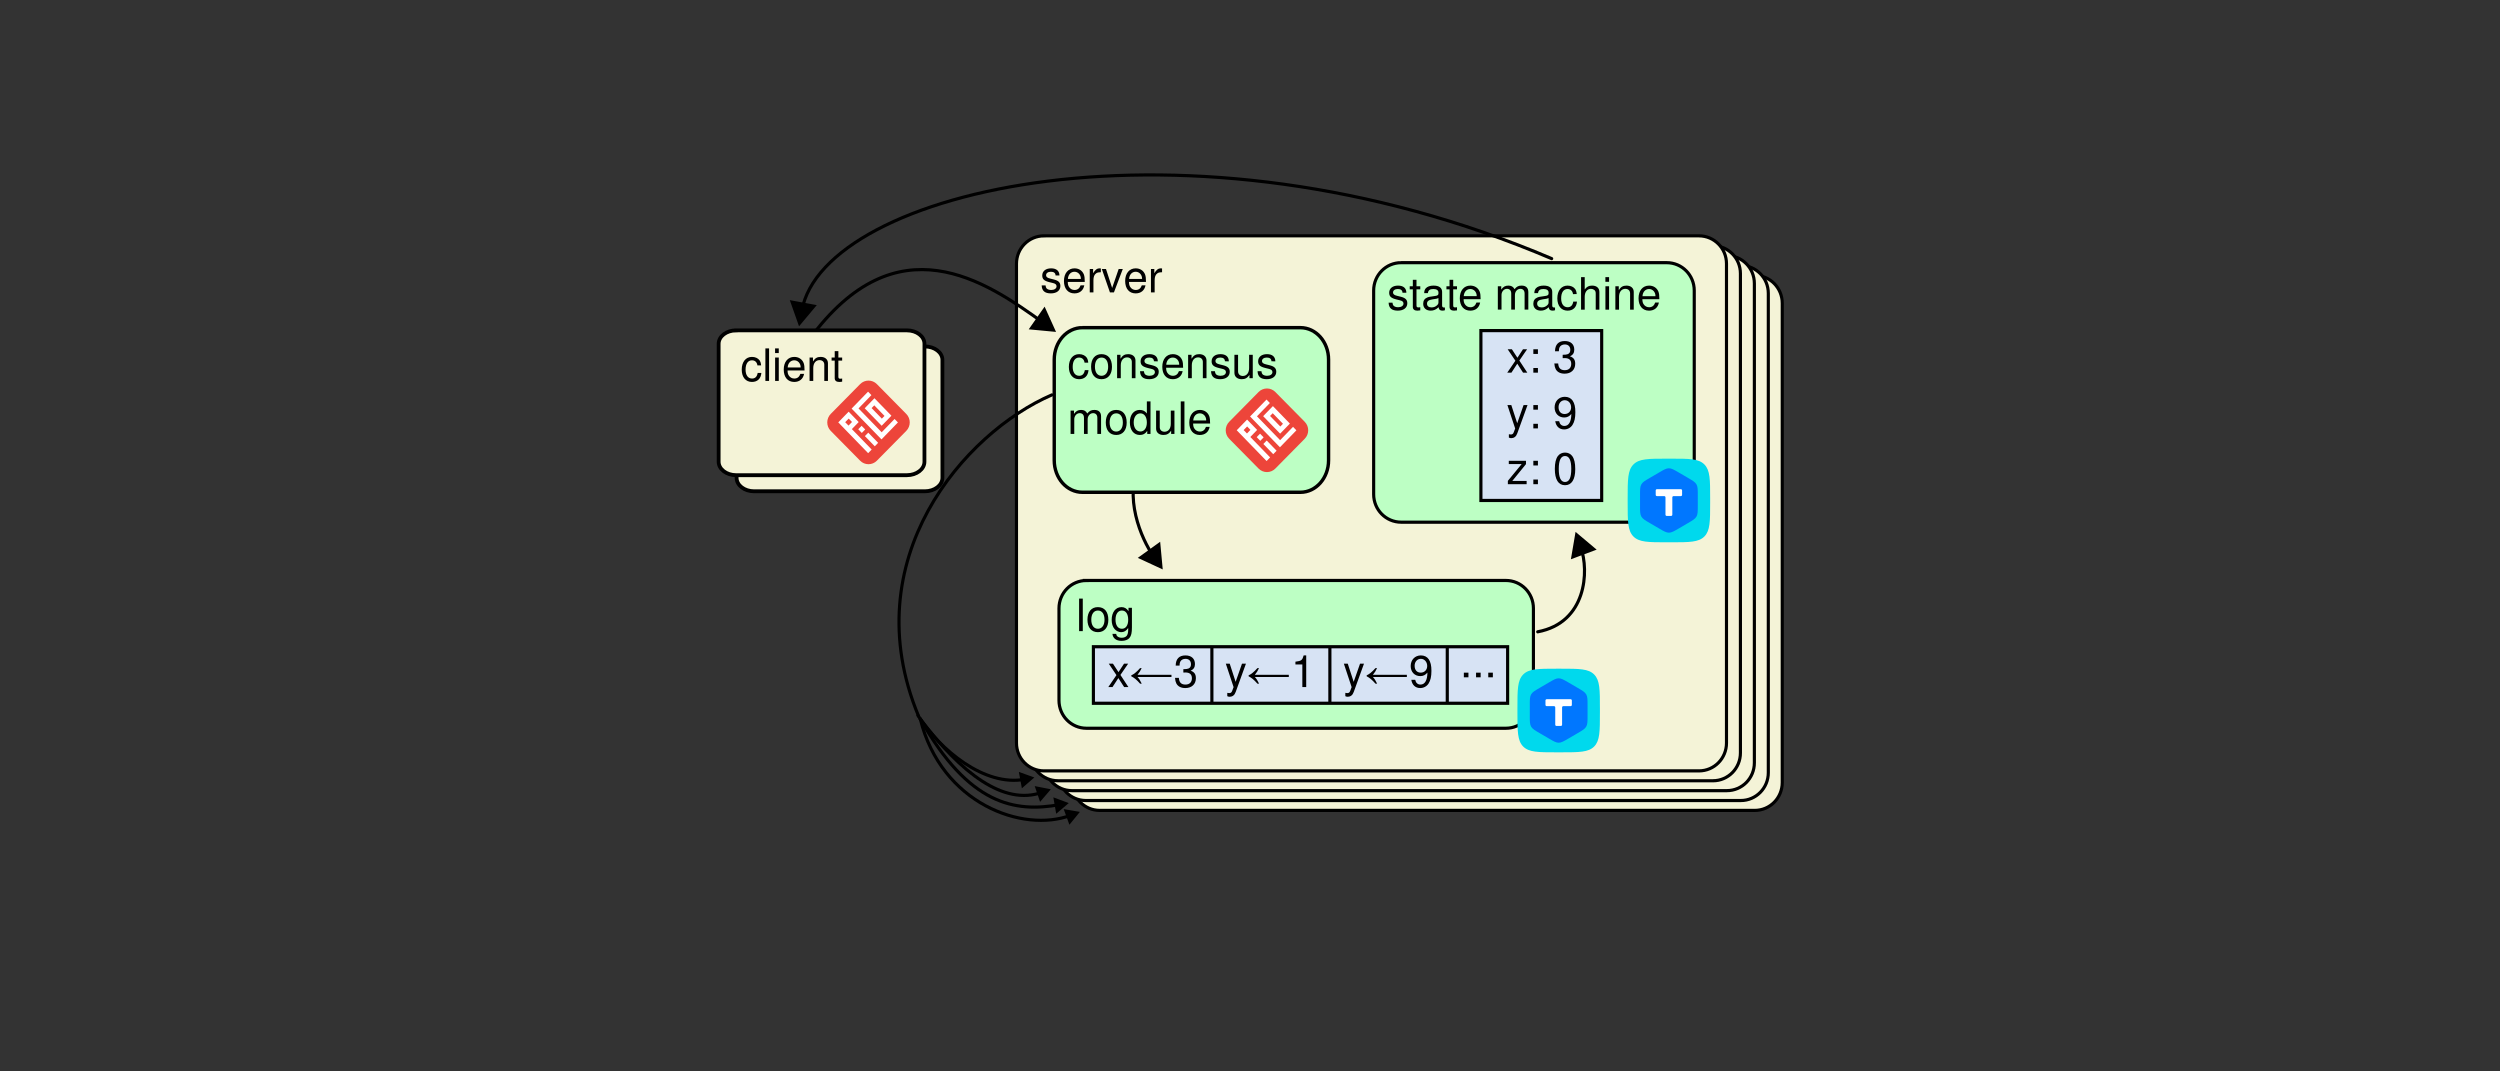 <?xml version="1.0" encoding="UTF-8" standalone="no"?>
<!-- Created with Inkscape (http://www.inkscape.org/) -->

<svg
   width="1050"
   height="450"
   viewBox="0 0 1050 450"
   version="1.1"
   id="svg5"
   inkscape:version="1.1.2 (0a00cf5339, 2022-02-04)"
   sodipodi:docname="raft-1.svg"
   xmlns:inkscape="http://www.inkscape.org/namespaces/inkscape"
   xmlns:sodipodi="http://sodipodi.sourceforge.net/DTD/sodipodi-0.dtd"
   xmlns="http://www.w3.org/2000/svg"
   xmlns:svg="http://www.w3.org/2000/svg">
  <rect x="0" y="0" width="1050" height="450" fill="#333333" stroke="none"/>
  <sodipodi:namedview
     id="namedview7"
     pagecolor="#ffffff"
     bordercolor="#666666"
     borderopacity="1.0"
     inkscape:pageshadow="2"
     inkscape:pageopacity="0.0"
     inkscape:pagecheckerboard="true"
     inkscape:document-units="px"
     showgrid="false"
     units="px"
     inkscape:zoom="0.45774496"
     inkscape:cx="360.46273"
     inkscape:cy="389.95514"
     inkscape:window-width="1850"
     inkscape:window-height="1016"
     inkscape:window-x="70"
     inkscape:window-y="27"
     inkscape:window-maximized="1"
     inkscape:current-layer="g3538"
     borderlayer="true"
     showborder="true"
     inkscape:showpageshadow="false"
     showguides="true"
     inkscape:guide-bbox="true"
     inkscape:snap-object-midpoints="false"
     inkscape:snap-center="true"
     inkscape:object-nodes="false">
    <sodipodi:guide
       position="0,-50"
       orientation="0,1"
       id="guide3540"
       inkscape:label=""
       inkscape:locked="false"
       inkscape:color="rgb(0,0,255)" />
    <sodipodi:guide
       position="0,-500"
       orientation="0,1"
       id="guide3542"
       inkscape:label=""
       inkscape:locked="false"
       inkscape:color="rgb(0,0,255)" />
    <sodipodi:guide
       position="0,-13.229"
       orientation="1,0"
       id="guide3755" />
    <sodipodi:guide
       position="1050,99.415"
       orientation="-1,0"
       id="guide3757"
       inkscape:label=""
       inkscape:locked="false"
       inkscape:color="rgb(0,0,255)" />
  </sodipodi:namedview>
  <view
     id="frame1"
     viewBox="0 0 1050 450" />
  <view
     id="frame2"
     viewBox="0 500 1050 450" />
  <view
     id="frame3"
     viewBox="0 1000 1050 450" />
  <view
     id="frame4"
     viewBox="0 1500 1050 450" />
  <view
     id="frame5"
     viewBox="0 2000 1050 450" />
  <view
     id="frame6"
     viewBox="0 2500 1050 450" />
  <view
     id="frame7"
     viewBox="0 3000 1050 450" />
  <view
     id="frame8"
     viewBox="0 3500 1050 450" />
  <defs
     id="defs2">
    <clipPath
       clipPathUnits="userSpaceOnUse"
       id="clipPath1734">
      <path
         d="M 0,0.028 H 595.275 V 841.889 H 0 Z"
         clip-rule="evenodd"
         id="path1732" />
    </clipPath>
    <clipPath
       clipPathUnits="userSpaceOnUse"
       id="clipPath5199">
      <path
         d="M 0,0.028 H 595.275 V 841.889 H 0 Z"
         clip-rule="evenodd"
         id="path5197" />
    </clipPath>
    <clipPath
       clipPathUnits="userSpaceOnUse"
       id="clipPath6407">
      <path
         d="M 0,0.028 H 595.275 V 841.889 H 0 Z"
         clip-rule="evenodd"
         id="path6405" />
    </clipPath>
    <clipPath
       clipPathUnits="userSpaceOnUse"
       id="clipPath23707">
      <path
         d="M 0,0.028 H 595.275 V 841.889 H 0 Z"
         clip-rule="evenodd"
         id="path23705" />
    </clipPath>
    <clipPath
       clipPathUnits="userSpaceOnUse"
       id="clipPath24678">
      <path
         d="M 0,0 H 488 V 300 H 0 Z"
         id="path24676" />
    </clipPath>
    <clipPath
       clipPathUnits="userSpaceOnUse"
       id="clipPath24678-7">
      <path
         d="M 0,0 H 488 V 300 H 0 Z"
         id="path24676-5" />
    </clipPath>
  </defs>
  <g
     inkscape:label="Layer 1"
     id="layer1"
     inkscape:groupmode="layer"
     style="display:inline">
    <g
       id="g5193"
       transform="matrix(0.353,0,0,-0.353,168.103,306.574)"
       style="stroke-width:1;stroke-miterlimit:4;stroke-dasharray:none">
      <g
         id="g5195"
         clip-path="url(#clipPath5199)"
         style="stroke-width:1;stroke-miterlimit:4;stroke-dasharray:none" />
    </g>
    <g
       id="g24670"
       transform="matrix(0.963,0,0,-0.976,300.13,353.114)"
       style="stroke-width:1.371;stroke-miterlimit:4;stroke-dasharray:none">
      <g
         id="g24674"
         style="stroke-width:1.371;stroke-miterlimit:4;stroke-dasharray:none" />
      <g
         id="g24896"
         style="stroke-width:1.371;stroke-miterlimit:4;stroke-dasharray:none">
        <path
           d="m 167.988,243.297 h 285.657 c 6.648,0 12,-5.352 12,-12 V 25.055 c 0,-6.649 -5.352,-12 -12,-12 H 167.988 c -6.648,0 -12,5.351 -12,12 v 206.242 c 0,6.648 5.352,12 12,12 z"
           style="fill:#f4f3d7;fill-opacity:1;fill-rule:nonzero;stroke:#000000;stroke-width:1.371;stroke-linecap:butt;stroke-linejoin:miter;stroke-miterlimit:4;stroke-dasharray:none;stroke-opacity:1"
           id="path24680" />
        <path
           d="m 161.906,247.551 h 285.66 c 6.645,0 12,-5.352 12,-12 V 29.309 c 0,-6.649 -5.355,-12 -12,-12 h -285.66 c -6.648,0 -12,5.351 -12,12 v 206.242 c 0,6.648 5.352,12 12,12 z"
           style="fill:#f4f3d7;fill-opacity:1;fill-rule:nonzero;stroke:#000000;stroke-width:1.371;stroke-linecap:butt;stroke-linejoin:miter;stroke-miterlimit:4;stroke-dasharray:none;stroke-opacity:1"
           id="path24684" />
        <path
           d="m 155.824,251.801 h 285.66 c 6.649,0 12,-5.352 12,-12 V 33.559 c 0,-6.649 -5.351,-12 -12,-12 h -285.66 c -6.648,0 -12,5.351 -12,12 v 206.242 c 0,6.648 5.352,12 12,12 z"
           style="fill:#f4f3d7;fill-opacity:1;fill-rule:nonzero;stroke:#000000;stroke-width:1.371;stroke-linecap:butt;stroke-linejoin:miter;stroke-miterlimit:4;stroke-dasharray:none;stroke-opacity:1"
           id="path24688" />
        <path
           d="m 149.746,256.055 h 285.656 c 6.649,0 12,-5.352 12,-12 V 37.812 c 0,-6.648 -5.351,-12 -12,-12 H 149.746 c -6.648,0 -12,5.352 -12,12 v 206.243 c 0,6.648 5.352,12 12,12 z"
           style="fill:#f4f3d7;fill-opacity:1;fill-rule:nonzero;stroke:#000000;stroke-width:1.371;stroke-linecap:butt;stroke-linejoin:miter;stroke-miterlimit:4;stroke-dasharray:none;stroke-opacity:1"
           id="path24692" />
        <path
           d="m 143.664,260.309 h 285.66 c 6.649,0 12,-5.356 12,-12 V 42.063 c 0,-6.644 -5.351,-12 -12,-12 h -285.66 c -6.648,0 -12,5.356 -12,12 V 248.309 c 0,6.644 5.352,12 12,12 z"
           style="fill:#f4f3d7;fill-opacity:1;fill-rule:nonzero;stroke:#000000;stroke-width:1.371;stroke-linecap:butt;stroke-linejoin:miter;stroke-miterlimit:4;stroke-dasharray:none;stroke-opacity:1"
           id="path24696" />
        <path
           d="m 150.406,243.242 c -0.015,1.969 -1.312,3.078 -3.64,3.078 -2.344,0 -3.86,-1.203 -3.86,-3.062 0,-1.578 0.797,-2.328 3.188,-2.906 l 1.5,-0.36 c 1.109,-0.265 1.547,-0.672 1.547,-1.406 0,-0.938 -0.938,-1.578 -2.344,-1.578 -0.859,0 -1.594,0.25 -2,0.672 -0.25,0.297 -0.359,0.578 -0.453,1.297 h -1.688 c 0.078,-2.329 1.375,-3.438 4.016,-3.438 2.531,0 4.14,1.25 4.14,3.188 0,1.5 -0.843,2.312 -2.843,2.796 l -1.531,0.375 c -1.313,0.297 -1.86,0.719 -1.86,1.438 0,0.922 0.828,1.516 2.125,1.516 1.281,0 1.985,-0.563 2.016,-1.61 z m 11.039,-2.765 c 0,1.531 -0.109,2.453 -0.39,3.203 -0.657,1.656 -2.188,2.64 -4.078,2.64 -2.797,0 -4.61,-2.14 -4.61,-5.453 0,-3.297 1.75,-5.328 4.578,-5.328 2.297,0 3.891,1.297 4.297,3.484 h -1.609 c -0.453,-1.312 -1.344,-2.015 -2.641,-2.015 -1.015,0 -1.875,0.469 -2.422,1.312 -0.375,0.578 -0.515,1.157 -0.531,2.157 z m -7.359,1.296 c 0.125,1.86 1.266,3.079 2.875,3.079 1.578,0 2.781,-1.313 2.781,-2.954 0,-0.046 0,-0.078 -0.015,-0.125 z m 9.531,4.266 v -10.062 h 1.61 v 5.218 c 0,1.438 0.359,2.391 1.14,2.938 0.5,0.375 0.969,0.484 2.094,0.5 v 1.64 c -0.281,0.032 -0.406,0.047 -0.625,0.047 -1.031,0 -1.828,-0.609 -2.75,-2.109 v 1.828 z m 10.555,-10.062 3.859,10.062 h -1.797 l -2.843,-8.156 -2.688,8.156 h -1.812 l 3.531,-10.062 z m 13.973,4.5 c 0,1.531 -0.11,2.453 -0.391,3.203 -0.656,1.656 -2.188,2.64 -4.078,2.64 -2.797,0 -4.61,-2.14 -4.61,-5.453 0,-3.297 1.75,-5.328 4.579,-5.328 2.296,0 3.89,1.297 4.296,3.484 h -1.609 c -0.453,-1.312 -1.344,-2.015 -2.641,-2.015 -1.015,0 -1.875,0.469 -2.421,1.312 -0.375,0.578 -0.516,1.157 -0.532,2.157 z m -7.36,1.296 c 0.125,1.86 1.266,3.079 2.875,3.079 1.578,0 2.781,-1.313 2.781,-2.954 0,-0.046 0,-0.078 -0.015,-0.125 z m 9.531,4.266 v -10.062 h 1.61 v 5.218 c 0,1.438 0.359,2.391 1.14,2.938 0.5,0.375 0.969,0.484 2.094,0.5 v 1.64 c -0.281,0.032 -0.406,0.047 -0.625,0.047 -1.031,0 -1.828,-0.609 -2.75,-2.109 v 1.828 z"
           style="fill:#000000;fill-opacity:1;fill-rule:nonzero;stroke:none;stroke-width:1.371;stroke-miterlimit:4;stroke-dasharray:none"
           id="path24700" />
        <path
           d="m 162.199,112.004 h 182.922 c 6.649,0 12,-5.352 12,-12 V 60.41 c 0,-6.648 -5.351,-12 -12,-12 H 162.199 c -6.648,0 -12,5.352 -12,12 v 39.594 c 0,6.648 5.352,12 12,12 z"
           style="fill:#bdffc4;fill-opacity:1;fill-rule:nonzero;stroke:#000000;stroke-width:1.371;stroke-linecap:butt;stroke-linejoin:miter;stroke-miterlimit:4;stroke-dasharray:none;stroke-opacity:1"
           id="path24702" />
        <path
           d="m 160.582,104.191 h -1.609 v -14 h 1.609 z m 6.57,-3.656 c -2.812,0 -4.531,-2.015 -4.531,-5.39 0,-3.375 1.688,-5.391 4.563,-5.391 2.812,0 4.546,2.016 4.546,5.312 0,3.485 -1.671,5.469 -4.578,5.469 z m 0.032,-1.469 c 1.796,0 2.875,-1.484 2.875,-3.984 0,-2.359 -1.11,-3.859 -2.875,-3.859 -1.797,0 -2.891,1.484 -2.891,3.922 0,2.421 1.094,3.921 2.891,3.921 z m 13.343,1.188 v -1.453 c -0.797,1.187 -1.781,1.734 -3.062,1.734 -2.563,0 -4.281,-2.219 -4.281,-5.484 0,-1.656 0.437,-3 1.265,-3.953 0.75,-0.844 1.828,-1.344 2.875,-1.344 1.266,0 2.156,0.531 3.063,1.797 v -0.516 c 0,-1.359 -0.188,-2.187 -0.578,-2.75 -0.422,-0.594 -1.25,-0.937 -2.235,-0.937 -0.734,0 -1.375,0.187 -1.828,0.547 -0.359,0.281 -0.516,0.546 -0.609,1.14 h -1.625 c 0.172,-1.89 1.64,-3.031 4,-3.031 1.5,0 2.797,0.484 3.437,1.281 0.781,0.922 1.063,2.203 1.063,4.563 v 8.406 z m -2.89,-1.188 c 1.718,0 2.75,-1.468 2.75,-3.984 0,-2.391 -1.047,-3.859 -2.735,-3.859 -1.75,0 -2.797,1.484 -2.797,3.922 0,2.421 1.063,3.921 2.782,3.921 z"
           style="fill:#000000;fill-opacity:1;fill-rule:nonzero;stroke:none;stroke-width:1.371;stroke-miterlimit:4;stroke-dasharray:none"
           id="path24706" />
        <path
           d="m 299.441,248.762 h 115.821 c 6.648,0 12,-5.352 12,-12 v -87.676 c 0,-6.648 -5.352,-12 -12,-12 H 299.441 c -6.644,0 -12,5.352 -12,12 v 87.676 c 0,6.648 5.356,12 12,12 z"
           style="fill:#bdffc4;fill-opacity:1;fill-rule:nonzero;stroke:#000000;stroke-width:1.371;stroke-linecap:butt;stroke-linejoin:miter;stroke-miterlimit:4;stroke-dasharray:none;stroke-opacity:1"
           id="path24720" />
        <path
           d="m 301.711,235.816 c -0.016,1.969 -1.313,3.079 -3.641,3.079 -2.343,0 -3.859,-1.204 -3.859,-3.063 0,-1.578 0.797,-2.328 3.187,-2.906 l 1.5,-0.36 c 1.11,-0.265 1.547,-0.671 1.547,-1.406 0,-0.937 -0.937,-1.578 -2.343,-1.578 -0.86,0 -1.594,0.25 -2,0.672 -0.25,0.297 -0.36,0.578 -0.454,1.297 h -1.687 c 0.078,-2.328 1.375,-3.438 4.016,-3.438 2.531,0 4.14,1.25 4.14,3.188 0,1.5 -0.844,2.312 -2.844,2.797 l -1.531,0.375 c -1.312,0.297 -1.859,0.718 -1.859,1.437 0,0.922 0.828,1.516 2.125,1.516 1.281,0 1.984,-0.563 2.015,-1.61 z m 6.066,2.797 h -1.656 v 2.766 h -1.594 v -2.766 h -1.359 v -1.312 h 1.359 v -7.594 c 0,-1.016 0.703,-1.594 1.953,-1.594 0.375,0 0.766,0.032 1.297,0.125 v 1.344 c -0.203,-0.047 -0.453,-0.078 -0.765,-0.078 -0.688,0 -0.891,0.203 -0.891,0.906 v 6.891 h 1.656 z m 10.735,-9.125 c -0.188,-0.031 -0.25,-0.031 -0.36,-0.031 -0.547,0 -0.859,0.281 -0.859,0.781 v 5.922 c 0,1.781 -1.297,2.735 -3.781,2.735 -1.453,0 -2.672,-0.422 -3.344,-1.172 -0.453,-0.516 -0.656,-1.094 -0.688,-2.078 h 1.61 c 0.14,1.218 0.859,1.781 2.359,1.781 1.438,0 2.25,-0.547 2.25,-1.5 v -0.422 c 0,-0.672 -0.406,-0.969 -1.672,-1.109 -2.265,-0.297 -2.609,-0.375 -3.218,-0.625 -1.172,-0.469 -1.766,-1.375 -1.766,-2.688 0,-1.828 1.266,-2.969 3.297,-2.969 1.265,0 2.281,0.438 3.422,1.469 0.109,-1.016 0.609,-1.469 1.64,-1.469 0.328,0 0.578,0.032 1.11,0.172 z m -2.813,2.235 c 0,-0.547 -0.156,-0.875 -0.625,-1.313 -0.656,-0.594 -1.453,-0.906 -2.39,-0.906 -1.25,0 -1.969,0.609 -1.969,1.625 0,1.047 0.703,1.594 2.406,1.844 1.703,0.218 2.047,0.297 2.578,0.547 z m 8.094,6.89 h -1.656 v 2.766 h -1.594 v -2.766 h -1.359 v -1.312 h 1.359 v -7.594 c 0,-1.016 0.703,-1.594 1.953,-1.594 0.375,0 0.766,0.032 1.297,0.125 v 1.344 c -0.203,-0.047 -0.453,-0.078 -0.766,-0.078 -0.687,0 -0.89,0.203 -0.89,0.906 v 6.891 h 1.656 z m 10.293,-5.562 c 0,1.531 -0.109,2.453 -0.391,3.203 -0.656,1.656 -2.187,2.641 -4.078,2.641 -2.797,0 -4.609,-2.141 -4.609,-5.454 0,-3.296 1.75,-5.328 4.578,-5.328 2.297,0 3.891,1.297 4.297,3.485 h -1.61 c -0.453,-1.313 -1.343,-2.016 -2.64,-2.016 -1.016,0 -1.875,0.469 -2.422,1.313 -0.375,0.578 -0.516,1.156 -0.531,2.156 z m -7.359,1.297 c 0.125,1.859 1.265,3.078 2.875,3.078 1.578,0 2.781,-1.313 2.781,-2.953 0,-0.047 0,-0.078 -0.016,-0.125 z m 14.871,4.265 v -10.062 h 1.609 v 6.312 c 0,1.469 1.063,2.641 2.359,2.641 1.204,0 1.875,-0.734 1.875,-2.016 v -6.937 h 1.61 v 6.312 c 0,1.469 1.047,2.641 2.359,2.641 1.172,0 1.86,-0.75 1.86,-2.016 v -6.937 h 1.625 v 7.547 c 0,1.812 -1.047,2.797 -2.922,2.797 -1.344,0 -2.157,-0.391 -3.094,-1.532 -0.594,1.078 -1.406,1.532 -2.703,1.532 -1.344,0 -2.235,-0.5 -3.094,-1.704 v 1.422 z m 24.949,-9.125 c -0.188,-0.031 -0.25,-0.031 -0.359,-0.031 -0.547,0 -0.86,0.281 -0.86,0.781 v 5.922 c 0,1.781 -1.297,2.735 -3.781,2.735 -1.453,0 -2.672,-0.422 -3.344,-1.172 -0.453,-0.516 -0.656,-1.094 -0.687,-2.078 h 1.609 c 0.141,1.218 0.859,1.781 2.359,1.781 1.438,0 2.25,-0.547 2.25,-1.5 v -0.422 c 0,-0.672 -0.406,-0.969 -1.672,-1.109 -2.265,-0.297 -2.609,-0.375 -3.218,-0.625 -1.172,-0.469 -1.766,-1.375 -1.766,-2.688 0,-1.828 1.266,-2.969 3.297,-2.969 1.266,0 2.281,0.438 3.422,1.469 0.109,-1.016 0.609,-1.469 1.641,-1.469 0.328,0 0.578,0.032 1.109,0.172 z m -2.813,2.235 c 0,-0.547 -0.156,-0.875 -0.625,-1.313 -0.656,-0.594 -1.453,-0.906 -2.39,-0.906 -1.25,0 -1.969,0.609 -1.969,1.625 0,1.047 0.703,1.594 2.406,1.844 1.703,0.218 2.047,0.297 2.578,0.547 z M 376,235.238 c -0.078,0.969 -0.297,1.61 -0.672,2.172 -0.687,0.938 -1.906,1.485 -3.312,1.485 -2.704,0 -4.469,-2.141 -4.469,-5.485 0,-3.25 1.734,-5.297 4.453,-5.297 2.406,0 3.922,1.438 4.109,3.891 H 374.5 c -0.266,-1.609 -1.094,-2.422 -2.453,-2.422 -1.766,0 -2.828,1.453 -2.828,3.828 0,2.516 1.031,4.016 2.781,4.016 1.344,0 2.188,-0.797 2.391,-2.188 z m 1.898,7.313 v -14 h 1.594 v 5.547 c 0,2.062 1.078,3.406 2.735,3.406 0.515,0 1.031,-0.172 1.421,-0.469 0.454,-0.328 0.641,-0.797 0.641,-1.515 v -6.969 h 1.594 v 7.609 c 0,1.688 -1.203,2.735 -3.156,2.735 -1.422,0 -2.297,-0.438 -3.235,-1.657 v 5.313 z m 12.219,-3.938 h -1.594 v -10.062 h 1.594 z m 0,3.938 h -1.609 v -2.016 h 1.609 z m 2.742,-3.938 v -10.062 h 1.61 v 5.547 c 0,2.062 1.078,3.406 2.734,3.406 1.266,0 2.078,-0.766 2.078,-1.984 v -6.969 h 1.594 v 7.609 c 0,1.672 -1.25,2.735 -3.187,2.735 -1.5,0 -2.469,-0.563 -3.344,-1.969 v 1.687 z m 19.188,-5.562 c 0,1.531 -0.109,2.453 -0.391,3.203 -0.656,1.656 -2.187,2.641 -4.078,2.641 -2.797,0 -4.609,-2.141 -4.609,-5.454 0,-3.296 1.75,-5.328 4.578,-5.328 2.297,0 3.891,1.297 4.297,3.485 h -1.61 c -0.453,-1.313 -1.343,-2.016 -2.64,-2.016 -1.016,0 -1.875,0.469 -2.422,1.313 -0.375,0.578 -0.516,1.156 -0.531,2.156 z m -7.359,1.297 c 0.124,1.859 1.265,3.078 2.874,3.078 1.579,0 2.782,-1.313 2.782,-2.953 0,-0.047 0,-0.078 -0.016,-0.125 z"
           style="fill:#000000;fill-opacity:1;fill-rule:nonzero;stroke:none;stroke-width:1.371;stroke-miterlimit:4;stroke-dasharray:none"
           id="path24724" />
        <path
           d="m 185.629,162.887 c -7.539,-14.785 0.441,-32.938 5.816,-40.504"
           style="fill:none;stroke:#000000;stroke-width:1.371;stroke-linecap:round;stroke-linejoin:miter;stroke-miterlimit:4;stroke-dasharray:none;stroke-opacity:1"
           id="path24726" />
        <path
           d="m 194.656,117.871 -8.722,3.988 7.824,5.558 z"
           style="fill:#000000;fill-opacity:1;fill-rule:evenodd;stroke:#000000;stroke-width:1.371;stroke-linecap:butt;stroke-linejoin:miter;stroke-miterlimit:4;stroke-dasharray:none;stroke-opacity:1"
           id="path24730" />
        <path
           d="m 160.424,220.794 h 95.056 c 6.813,0 12.296,-6.124 12.296,-13.733 v -43.372 c 0,-7.609 -5.483,-13.733 -12.296,-13.733 H 160.424 c -6.813,0 -12.296,6.124 -12.296,13.733 v 43.372 c 0,7.609 5.483,13.733 12.296,13.733 z"
           style="fill:#bdffc4;fill-opacity:1;fill-rule:nonzero;stroke:#000000;stroke-width:1.484;stroke-linecap:butt;stroke-linejoin:miter;stroke-miterlimit:4;stroke-dasharray:none;stroke-opacity:1"
           id="path24734" />
        <path
           d="m 162.961,205.738 c -0.078,0.969 -0.297,1.61 -0.672,2.172 -0.687,0.938 -1.906,1.485 -3.312,1.485 -2.704,0 -4.469,-2.141 -4.469,-5.485 0,-3.25 1.734,-5.297 4.453,-5.297 2.406,0 3.922,1.438 4.109,3.891 h -1.609 c -0.266,-1.609 -1.094,-2.422 -2.453,-2.422 -1.766,0 -2.828,1.453 -2.828,3.828 0,2.516 1.031,4.016 2.781,4.016 1.344,0 2.187,-0.797 2.391,-2.188 z m 5.773,3.657 c -2.812,0 -4.531,-2.016 -4.531,-5.391 0,-3.375 1.688,-5.391 4.563,-5.391 2.812,0 4.546,2.016 4.546,5.313 0,3.484 -1.671,5.469 -4.578,5.469 z m 0.032,-1.469 c 1.796,0 2.875,-1.485 2.875,-3.985 0,-2.359 -1.11,-3.859 -2.875,-3.859 -1.797,0 -2.891,1.484 -2.891,3.922 0,2.422 1.094,3.922 2.891,3.922 z m 6.781,1.187 v -10.062 h 1.609 v 5.547 c 0,2.062 1.078,3.406 2.735,3.406 1.265,0 2.078,-0.766 2.078,-1.984 v -6.969 h 1.593 v 7.609 c 0,1.672 -1.25,2.735 -3.187,2.735 -1.5,0 -2.469,-0.563 -3.344,-1.969 v 1.687 z m 17.75,-2.797 c -0.016,1.969 -1.313,3.079 -3.641,3.079 -2.344,0 -3.859,-1.204 -3.859,-3.063 0,-1.578 0.797,-2.328 3.187,-2.906 l 1.5,-0.36 c 1.11,-0.265 1.547,-0.671 1.547,-1.406 0,-0.937 -0.937,-1.578 -2.343,-1.578 -0.86,0 -1.594,0.25 -2,0.672 -0.25,0.297 -0.36,0.578 -0.454,1.297 h -1.687 c 0.078,-2.328 1.375,-3.438 4.015,-3.438 2.532,0 4.141,1.25 4.141,3.188 0,1.5 -0.844,2.312 -2.844,2.797 l -1.531,0.375 c -1.312,0.297 -1.859,0.718 -1.859,1.437 0,0.922 0.828,1.516 2.125,1.516 1.281,0 1.984,-0.563 2.015,-1.61 z m 11.039,-2.765 c 0,1.531 -0.109,2.453 -0.391,3.203 -0.656,1.656 -2.187,2.641 -4.078,2.641 -2.797,0 -4.609,-2.141 -4.609,-5.454 0,-3.296 1.75,-5.328 4.578,-5.328 2.297,0 3.891,1.297 4.297,3.485 h -1.61 c -0.453,-1.313 -1.343,-2.016 -2.64,-2.016 -1.016,0 -1.875,0.469 -2.422,1.313 -0.375,0.578 -0.516,1.156 -0.531,2.156 z m -7.359,1.297 c 0.125,1.859 1.265,3.078 2.875,3.078 1.578,0 2.781,-1.313 2.781,-2.953 0,-0.047 0,-0.078 -0.016,-0.125 z m 9.546,4.265 v -10.062 h 1.61 v 5.547 c 0,2.062 1.078,3.406 2.734,3.406 1.266,0 2.078,-0.766 2.078,-1.984 v -6.969 h 1.594 v 7.609 c 0,1.672 -1.25,2.735 -3.187,2.735 -1.5,0 -2.469,-0.563 -3.344,-1.969 v 1.687 z m 17.75,-2.797 c -0.015,1.969 -1.312,3.079 -3.64,3.079 -2.344,0 -3.86,-1.204 -3.86,-3.063 0,-1.578 0.797,-2.328 3.188,-2.906 l 1.5,-0.36 c 1.109,-0.265 1.547,-0.671 1.547,-1.406 0,-0.937 -0.938,-1.578 -2.344,-1.578 -0.859,0 -1.594,0.25 -2,0.672 -0.25,0.297 -0.359,0.578 -0.453,1.297 h -1.688 c 0.079,-2.328 1.375,-3.438 4.016,-3.438 2.531,0 4.141,1.25 4.141,3.188 0,1.5 -0.844,2.312 -2.844,2.797 l -1.531,0.375 c -1.313,0.297 -1.86,0.718 -1.86,1.437 0,0.922 0.828,1.516 2.125,1.516 1.282,0 1.985,-0.563 2.016,-1.61 z m 10.442,-7.265 v 10.062 h -1.594 v -5.703 c 0,-2.062 -1.062,-3.406 -2.734,-3.406 -1.266,0 -2.078,0.781 -2.078,1.984 v 7.125 h -1.594 v -7.765 c 0,-1.657 1.25,-2.735 3.203,-2.735 1.484,0 2.422,0.516 3.359,1.844 v -1.406 z m 9.844,7.265 c -0.016,1.969 -1.313,3.079 -3.641,3.079 -2.344,0 -3.859,-1.204 -3.859,-3.063 0,-1.578 0.796,-2.328 3.187,-2.906 l 1.5,-0.36 c 1.109,-0.265 1.547,-0.671 1.547,-1.406 0,-0.937 -0.938,-1.578 -2.344,-1.578 -0.859,0 -1.594,0.25 -2,0.672 -0.25,0.297 -0.359,0.578 -0.453,1.297 h -1.687 c 0.078,-2.328 1.375,-3.438 4.015,-3.438 2.531,0 4.141,1.25 4.141,3.188 0,1.5 -0.844,2.312 -2.844,2.797 l -1.531,0.375 c -1.313,0.297 -1.86,0.718 -1.86,1.437 0,0.922 0.829,1.516 2.125,1.516 1.282,0 1.985,-0.563 2.016,-1.61 z"
           style="fill:#000000;fill-opacity:1;fill-rule:nonzero;stroke:none;stroke-width:1.371;stroke-miterlimit:4;stroke-dasharray:none"
           id="path24738" />
        <path
           d="m 155.258,185.113 v -10.062 h 1.609 v 6.312 c 0,1.469 1.063,2.641 2.36,2.641 1.203,0 1.875,-0.734 1.875,-2.016 v -6.937 h 1.609 v 6.312 c 0,1.469 1.047,2.641 2.359,2.641 1.172,0 1.86,-0.75 1.86,-2.016 v -6.937 h 1.625 v 7.547 c 0,1.812 -1.047,2.797 -2.922,2.797 -1.344,0 -2.156,-0.391 -3.094,-1.532 -0.594,1.078 -1.406,1.532 -2.703,1.532 -1.344,0 -2.234,-0.5 -3.094,-1.704 v 1.422 z m 19.89,0.282 c -2.812,0 -4.531,-2.016 -4.531,-5.391 0,-3.375 1.688,-5.391 4.563,-5.391 2.812,0 4.547,2.016 4.547,5.313 0,3.484 -1.672,5.469 -4.579,5.469 z m 0.032,-1.469 c 1.797,0 2.875,-1.485 2.875,-3.985 0,-2.359 -1.11,-3.859 -2.875,-3.859 -1.797,0 -2.891,1.484 -2.891,3.922 0,2.422 1.094,3.922 2.891,3.922 z m 14.937,5.125 h -1.594 v -5.203 c -0.671,1.015 -1.734,1.547 -3.093,1.547 -2.61,0 -4.313,-2.094 -4.313,-5.297 0,-3.391 1.672,-5.485 4.375,-5.485 1.391,0 2.344,0.516 3.203,1.766 v -1.328 h 1.422 z m -4.406,-5.141 c 1.719,0 2.812,-1.547 2.812,-3.937 0,-2.328 -1.109,-3.86 -2.796,-3.86 -1.766,0 -2.938,1.547 -2.938,3.891 0,2.344 1.172,3.906 2.922,3.906 z m 14.844,-8.859 v 10.062 h -1.594 v -5.703 c 0,-2.062 -1.063,-3.406 -2.734,-3.406 -1.266,0 -2.079,0.781 -2.079,1.984 v 7.125 h -1.593 v -7.765 c 0,-1.657 1.25,-2.735 3.203,-2.735 1.484,0 2.422,0.516 3.359,1.844 v -1.406 z m 4.359,14 h -1.609 v -14 h 1.609 z m 11.195,-9.5 c 0,1.531 -0.109,2.453 -0.39,3.203 -0.657,1.656 -2.188,2.641 -4.078,2.641 -2.797,0 -4.61,-2.141 -4.61,-5.454 0,-3.296 1.75,-5.328 4.578,-5.328 2.297,0 3.891,1.297 4.297,3.485 h -1.609 c -0.453,-1.313 -1.344,-2.016 -2.641,-2.016 -1.015,0 -1.875,0.469 -2.422,1.313 -0.375,0.578 -0.515,1.156 -0.531,2.156 z m -7.359,1.297 c 0.125,1.859 1.266,3.078 2.875,3.078 1.578,0 2.781,-1.313 2.781,-2.953 0,-0.047 0,-0.078 -0.015,-0.125 z"
           style="fill:#000000;fill-opacity:1;fill-rule:nonzero;stroke:none;stroke-width:1.371;stroke-miterlimit:4;stroke-dasharray:none"
           id="path24740" />
        <path
           d="m 41.199,215.602 c 38.246,51.785 77.289,24.964 102.082,7.363"
           style="fill:none;stroke:#000000;stroke-width:1.371;stroke-linecap:round;stroke-linejoin:miter;stroke-miterlimit:4;stroke-dasharray:none;stroke-opacity:1"
           id="path24742" />
        <path
           d="m 147.797,219.757 -9.551,0.891 5.559,7.828 z"
           style="fill:#000000;fill-opacity:1;fill-rule:evenodd;stroke:#000000;stroke-width:1.371;stroke-linecap:butt;stroke-linejoin:miter;stroke-miterlimit:4;stroke-dasharray:none;stroke-opacity:1"
           id="path24746" />
        <path
           d="M 17.24,212.703 H 91.71 c 4.237,0 7.646,-2.579 7.646,-5.781 v -50.754 c 0,-3.202 -3.408,-5.786 -7.646,-5.786 H 17.24 c -4.233,0 -7.641,2.584 -7.641,5.786 v 50.754 c 0,3.202 3.408,5.781 7.641,5.781 z"
           style="fill:#f4f3d7;fill-opacity:1;fill-rule:nonzero;stroke:#000000;stroke-width:1.66;stroke-linecap:butt;stroke-linejoin:miter;stroke-miterlimit:4;stroke-dasharray:none;stroke-opacity:1"
           id="path24758-8" />
        <path
           d="M 9.407,219.632 H 83.878 c 4.237,0 7.646,-2.579 7.646,-5.781 v -50.754 c 0,-3.202 -3.408,-5.786 -7.646,-5.786 H 9.407 c -4.233,0 -7.641,2.584 -7.641,5.786 v 50.754 c 0,3.202 3.408,5.781 7.641,5.781 z"
           style="fill:#f4f3d7;fill-opacity:1;fill-rule:nonzero;stroke:#000000;stroke-width:1.66;stroke-linecap:butt;stroke-linejoin:miter;stroke-miterlimit:4;stroke-dasharray:none;stroke-opacity:1"
           id="path24758" />
        <path
           d="m 20.289,204.559 c -0.079,0.968 -0.297,1.609 -0.672,2.171 -0.688,0.938 -1.907,1.485 -3.313,1.485 -2.703,0 -4.469,-2.141 -4.469,-5.485 0,-3.25 1.735,-5.296 4.454,-5.296 2.406,0 3.921,1.437 4.109,3.89 h -1.609 c -0.266,-1.609 -1.094,-2.422 -2.454,-2.422 -1.765,0 -2.828,1.453 -2.828,3.828 0,2.516 1.032,4.016 2.782,4.016 1.343,0 2.187,-0.797 2.39,-2.187 z m 3.472,7.312 h -1.609 v -14 h 1.609 z m 4.231,-3.937 h -1.594 v -10.063 h 1.594 z m 0,3.937 h -1.61 v -2.016 h 1.61 z m 11.242,-9.5 c 0,1.531 -0.11,2.453 -0.391,3.203 -0.656,1.656 -2.187,2.641 -4.078,2.641 -2.797,0 -4.609,-2.141 -4.609,-5.453 0,-3.297 1.75,-5.328 4.578,-5.328 2.297,0 3.89,1.296 4.297,3.484 h -1.61 c -0.453,-1.313 -1.343,-2.016 -2.64,-2.016 -1.016,0 -1.875,0.469 -2.422,1.313 -0.375,0.578 -0.516,1.156 -0.531,2.156 z m -7.36,1.297 c 0.125,1.859 1.266,3.078 2.875,3.078 1.579,0 2.782,-1.312 2.782,-2.953 0,-0.047 0,-0.078 -0.016,-0.125 z m 9.547,4.266 v -10.063 h 1.61 v 5.547 c 0,2.062 1.078,3.406 2.734,3.406 1.266,0 2.078,-0.765 2.078,-1.984 v -6.969 h 1.594 v 7.609 c 0,1.672 -1.25,2.735 -3.188,2.735 -1.5,0 -2.468,-0.563 -3.343,-1.969 v 1.688 z m 14.219,0 h -1.656 v 2.765 h -1.594 v -2.765 h -1.359 v -1.313 h 1.359 v -7.594 c 0,-1.015 0.703,-1.593 1.953,-1.593 0.375,0 0.766,0.031 1.297,0.125 v 1.343 c -0.203,-0.047 -0.453,-0.078 -0.766,-0.078 -0.687,0 -0.89,0.203 -0.89,0.906 v 6.891 h 1.656 z"
           style="fill:#000000;fill-opacity:1;fill-rule:nonzero;stroke:none;stroke-width:1.371;stroke-miterlimit:4;stroke-dasharray:none"
           id="path24762" />
        <g
           transform="matrix(1,0,0,-1,0,300)"
           id="g24766"
           style="stroke-width:1.371;stroke-miterlimit:4;stroke-dasharray:none">
          <path
             d="M 147.094,108.141 C 109.07,124.348 60.562,178.812 88.945,246.352"
             style="fill:none;stroke:#000000;stroke-width:1.371;stroke-linecap:round;stroke-linejoin:miter;stroke-miterlimit:4;stroke-dasharray:none;stroke-opacity:1"
             id="path24764" />
        </g>
        <g
           transform="matrix(1,0,0,-1,0,300)"
           id="g24770"
           style="stroke-width:1.371;stroke-miterlimit:4;stroke-dasharray:none">
          <path
             d="m 89.707,247.629 c 17.965,23.371 36.285,37.348 53.105,31.559"
             style="fill:none;stroke:#000000;stroke-width:1.371;stroke-linecap:round;stroke-linejoin:miter;stroke-miterlimit:4;stroke-dasharray:none;stroke-opacity:1"
             id="path24768" />
        </g>
        <g
           transform="matrix(1,0.344,0.344,-1,0,300)"
           id="g24774"
           style="stroke-width:1.296;stroke-miterlimit:4;stroke-dasharray:none">
          <path
             d="m 44.373,293.56 -3.926,2.27 v -4.539 z"
             style="fill:#000000;fill-opacity:1;fill-rule:evenodd;stroke:#000000;stroke-width:1.296;stroke-linecap:butt;stroke-linejoin:miter;stroke-miterlimit:4;stroke-dasharray:none;stroke-opacity:1"
             id="path24772" />
        </g>
        <g
           transform="matrix(1,0,0,-1,0,300)"
           id="g24778"
           style="stroke-width:1.371;stroke-miterlimit:4;stroke-dasharray:none">
          <path
             d="m 89.707,247.598 c 21.262,37.183 41.316,40.285 60.754,36.879"
             style="fill:none;stroke:#000000;stroke-width:1.371;stroke-linecap:round;stroke-linejoin:miter;stroke-miterlimit:4;stroke-dasharray:none;stroke-opacity:1"
             id="path24776" />
        </g>
        <g
           transform="matrix(1,0.175,0.175,-1,0,300)"
           id="g24782"
           style="stroke-width:1.35;stroke-miterlimit:4;stroke-dasharray:none">
          <path
             d="m 100.348,301.583 -4.089,2.362 v -4.727 z"
             style="fill:#000000;fill-opacity:1;fill-rule:evenodd;stroke:#000000;stroke-width:1.35;stroke-linecap:butt;stroke-linejoin:miter;stroke-miterlimit:4;stroke-dasharray:none;stroke-opacity:1"
             id="path24780" />
        </g>
        <g
           transform="matrix(1,0,0,-1,0,300)"
           id="g24786"
           style="stroke-width:1.371;stroke-miterlimit:4;stroke-dasharray:none">
          <path
             d="m 89.719,247.629 c 9.156,36.418 44.722,49.172 65.672,41.402"
             style="fill:none;stroke:#000000;stroke-width:1.371;stroke-linecap:round;stroke-linejoin:miter;stroke-miterlimit:4;stroke-dasharray:none;stroke-opacity:1"
             id="path24784" />
        </g>
        <g
           transform="matrix(1,0.371,0.371,-1,0,300)"
           id="g24790"
           style="stroke-width:1.285;stroke-miterlimit:4;stroke-dasharray:none">
          <path
             d="m 44.974,304.745 -3.894,2.251 0.001,-4.499 z"
             style="fill:#000000;fill-opacity:1;fill-rule:evenodd;stroke:#000000;stroke-width:1.285;stroke-linecap:butt;stroke-linejoin:miter;stroke-miterlimit:4;stroke-dasharray:none;stroke-opacity:1"
             id="path24788" />
        </g>
        <g
           transform="matrix(1,0,0,-1,0,300)"
           id="g24794"
           style="stroke-width:1.371;stroke-miterlimit:4;stroke-dasharray:none">
          <path
             d="m 359,210.086 c 21.246,-3.926 22.531,-26.137 18.754,-36.391"
             style="fill:none;stroke:#000000;stroke-width:1.371;stroke-linecap:round;stroke-linejoin:miter;stroke-miterlimit:4;stroke-dasharray:none;stroke-opacity:1"
             id="path24792" />
        </g>
        <g
           transform="matrix(-0.369,1,1,0.369,0,300)"
           id="g24798"
           style="stroke-width:1.286;stroke-miterlimit:4;stroke-dasharray:none">
          <path
             d="m -270.297,276.229 -7.792,4.503 0.002,-9.007 z"
             style="fill:#000000;fill-opacity:1;fill-rule:evenodd;stroke:#000000;stroke-width:1.286;stroke-linecap:butt;stroke-linejoin:miter;stroke-miterlimit:4;stroke-dasharray:none;stroke-opacity:1"
             id="path24796" />
        </g>
        <g
           transform="matrix(1,0,0,-1,0,300)"
           id="g24802"
           style="stroke-width:1.371;stroke-miterlimit:4;stroke-dasharray:none">
          <path
             d="m 165.211,216.512 h 180.66 v 24.336 h -180.66 z"
             style="fill:#d7e3f4;fill-opacity:1;fill-rule:nonzero;stroke:#000000;stroke-width:1.371;stroke-linecap:round;stroke-linejoin:miter;stroke-miterlimit:4;stroke-dasharray:none;stroke-opacity:1"
             id="path24800" />
        </g>
        <g
           transform="matrix(1,0,0,-1,0,300)"
           id="g24806"
           style="stroke-width:1.371;stroke-miterlimit:4;stroke-dasharray:none">
          <path
             d="m 216.887,216.785 v 23.949"
             style="fill:none;stroke:#000000;stroke-width:1.371;stroke-linecap:butt;stroke-linejoin:miter;stroke-miterlimit:4;stroke-dasharray:none;stroke-opacity:1"
             id="path24804" />
        </g>
        <g
           transform="matrix(1,0,0,-1,0,300)"
           id="g24810"
           style="stroke-width:1.371;stroke-miterlimit:4;stroke-dasharray:none">
          <path
             d="m 268.348,216.785 v 23.949"
             style="fill:none;stroke:#000000;stroke-width:1.371;stroke-linecap:butt;stroke-linejoin:miter;stroke-miterlimit:4;stroke-dasharray:none;stroke-opacity:1"
             id="path24808" />
        </g>
        <path
           d="m 177,71.348 3.375,4.859 h -1.797 l -2.422,-3.656 -2.422,3.656 h -1.828 l 3.36,-4.937 -3.547,-5.125 h 1.828 l 2.547,3.859 2.515,-3.859 h 1.86 z"
           style="fill:#000000;fill-opacity:1;fill-rule:nonzero;stroke:none;stroke-width:1.371;stroke-miterlimit:4;stroke-dasharray:none"
           id="path24812" />
        <path
           d="m 185.555,74.27 h 0.703 c -0.367,-0.731 -0.641,-1.243 -0.828,-1.532 -0.18,-0.293 -0.508,-0.734 -0.985,-1.328 h 14.813 v -0.937 h -14.813 c 0.645,-0.668 1.258,-1.625 1.844,-2.875 h -0.719 c -0.804,0.894 -1.492,1.57 -2.062,2.031 -0.574,0.457 -1.168,0.836 -1.781,1.141 v 0.406 c 0.539,0.226 1.109,0.578 1.703,1.047 0.601,0.476 1.312,1.16 2.125,2.047 z"
           style="fill:#000000;fill-opacity:1;fill-rule:nonzero;stroke:none;stroke-width:1.371;stroke-miterlimit:4;stroke-dasharray:none"
           id="path24814" />
        <path
           d="m 204.441,72.379 h 0.204 l 0.718,0.031 c 1.86,0 2.813,-0.844 2.813,-2.484 0,-1.703 -1.047,-2.719 -2.813,-2.719 -1.843,0 -2.75,0.922 -2.875,2.891 h -1.687 c 0.078,-1.094 0.281,-1.797 0.594,-2.422 0.703,-1.297 2.046,-1.969 3.906,-1.969 2.797,0 4.609,1.672 4.609,4.234 0,1.735 -0.672,2.688 -2.312,3.25 1.281,0.5 1.906,1.454 1.906,2.829 0,2.343 -1.547,3.734 -4.141,3.734 -2.75,0 -4.218,-1.484 -4.265,-4.391 h 1.687 c 0.016,0.828 0.094,1.282 0.313,1.703 0.375,0.75 1.218,1.219 2.281,1.219 1.5,0 2.391,-0.89 2.391,-2.328 0,-0.953 -0.344,-1.531 -1.094,-1.844 -0.453,-0.187 -1.047,-0.265 -2.235,-0.281 z"
           style="fill:#000000;fill-opacity:1;fill-rule:nonzero;stroke:none;stroke-width:1.371;stroke-miterlimit:4;stroke-dasharray:none"
           id="path24816" />
        <path
           d="m 230.023,76.207 -2.781,-7.828 -2.578,7.828 h -1.703 l 3.391,-10.094 -0.61,-1.593 c -0.25,-0.719 -0.625,-0.985 -1.297,-0.985 -0.218,0 -0.5,0.031 -0.843,0.11 v -1.438 c 0.328,-0.172 0.656,-0.25 1.078,-0.25 0.515,0 1.078,0.172 1.5,0.484 0.5,0.36 0.781,0.782 1.093,1.594 l 4.469,12.172 z"
           style="fill:#000000;fill-opacity:1;fill-rule:nonzero;stroke:none;stroke-width:1.371;stroke-miterlimit:4;stroke-dasharray:none"
           id="path24818" />
        <path
           d="m 236.734,74.27 h 0.704 c -0.368,-0.731 -0.641,-1.243 -0.829,-1.532 -0.179,-0.293 -0.507,-0.734 -0.984,-1.328 h 14.813 v -0.937 h -14.813 c 0.645,-0.668 1.258,-1.625 1.844,-2.875 h -0.719 c -0.805,0.894 -1.492,1.57 -2.062,2.031 -0.575,0.457 -1.168,0.836 -1.782,1.141 v 0.406 c 0.539,0.226 1.11,0.578 1.703,1.047 0.602,0.476 1.313,1.16 2.125,2.047 z"
           style="fill:#000000;fill-opacity:1;fill-rule:nonzero;stroke:none;stroke-width:1.371;stroke-miterlimit:4;stroke-dasharray:none"
           id="path24820" />
        <path
           d="m 256.34,75.848 v -9.703 h 1.687 v 13.609 h -1.109 c -0.594,-2.094 -0.969,-2.375 -3.594,-2.703 v -1.203 z"
           style="fill:#000000;fill-opacity:1;fill-rule:nonzero;stroke:none;stroke-width:1.371;stroke-miterlimit:4;stroke-dasharray:none"
           id="path24822" />
        <g
           transform="matrix(1,0,0,-1,0,300)"
           id="g24826"
           style="stroke-width:1.371;stroke-miterlimit:4;stroke-dasharray:none">
          <path
             d="m 319.547,216.785 v 23.949"
             style="fill:none;stroke:#000000;stroke-width:1.371;stroke-linecap:butt;stroke-linejoin:miter;stroke-miterlimit:4;stroke-dasharray:none;stroke-opacity:1"
             id="path24824" />
        </g>
        <path
           d="m 281.508,76.207 -2.781,-7.828 -2.579,7.828 h -1.703 l 3.391,-10.094 -0.609,-1.593 c -0.25,-0.719 -0.625,-0.985 -1.297,-0.985 -0.219,0 -0.5,0.031 -0.844,0.11 v -1.438 c 0.328,-0.172 0.656,-0.25 1.078,-0.25 0.516,0 1.078,0.172 1.5,0.484 0.5,0.36 0.781,0.782 1.094,1.594 l 4.469,12.172 z"
           style="fill:#000000;fill-opacity:1;fill-rule:nonzero;stroke:none;stroke-width:1.371;stroke-miterlimit:4;stroke-dasharray:none"
           id="path24828" />
        <path
           d="m 288.219,74.27 h 0.703 c -0.367,-0.731 -0.641,-1.243 -0.828,-1.532 -0.18,-0.293 -0.508,-0.734 -0.985,-1.328 h 14.813 v -0.937 h -14.813 c 0.645,-0.668 1.258,-1.625 1.844,-2.875 h -0.719 c -0.804,0.894 -1.492,1.57 -2.062,2.031 -0.574,0.457 -1.168,0.836 -1.781,1.141 v 0.406 c 0.539,0.226 1.109,0.578 1.703,1.047 0.601,0.476 1.312,1.16 2.125,2.047 z"
           style="fill:#000000;fill-opacity:1;fill-rule:nonzero;stroke:none;stroke-width:1.371;stroke-miterlimit:4;stroke-dasharray:none"
           id="path24830" />
        <path
           d="m 303.871,69.254 c 0.328,-2.219 1.781,-3.547 3.859,-3.547 1.5,0 2.86,0.719 3.657,1.938 0.859,1.328 1.25,3 1.25,5.468 0,2.282 -0.36,3.75 -1.157,4.953 -0.75,1.094 -1.937,1.688 -3.437,1.688 -2.594,0 -4.453,-1.922 -4.453,-4.578 0,-2.547 1.719,-4.328 4.187,-4.328 1.282,0 2.219,0.468 3.11,1.515 -0.032,-3.312 -1.094,-5.156 -3.032,-5.156 -1.203,0 -2.031,0.75 -2.296,2.047 z m 4.156,9.031 c 1.563,0 2.766,-1.312 2.766,-3.078 0,-1.672 -1.172,-2.859 -2.828,-2.859 -1.641,0 -2.656,1.125 -2.656,2.953 0,1.734 1.156,2.984 2.718,2.984 z"
           style="fill:#000000;fill-opacity:1;fill-rule:nonzero;stroke:none;stroke-width:1.371;stroke-miterlimit:4;stroke-dasharray:none"
           id="path24832" />
        <path
           d="m 328.777,72.332 h -2 v -2 h 2 z m 5.325,0 h -2 v -2 h 2 z m 5.324,0 h -2 v -2 h 2 z"
           style="fill:#000000;fill-opacity:1;fill-rule:nonzero;stroke:none;stroke-width:1.371;stroke-miterlimit:4;stroke-dasharray:none"
           id="path24834" />
        <g
           transform="matrix(1,0,0,-1,0,300)"
           id="g24838"
           style="stroke-width:1.371;stroke-miterlimit:4;stroke-dasharray:none">
          <path
             d="m 88.695,246.082 c 9.637,14.863 29.008,30.754 46.614,27.465"
             style="fill:none;stroke:#000000;stroke-width:1.371;stroke-linecap:round;stroke-linejoin:miter;stroke-miterlimit:4;stroke-dasharray:none;stroke-opacity:1"
             id="path24836" />
        </g>
        <g
           transform="matrix(1,0.187,0.187,-1,0,300)"
           id="g24842"
           style="stroke-width:1.347;stroke-miterlimit:4;stroke-dasharray:none">
          <path
             d="m 84.117,288.745 -4.081,2.359 -0.002,-4.719 z"
             style="fill:#000000;fill-opacity:1;fill-rule:evenodd;stroke:#000000;stroke-width:1.347;stroke-linecap:butt;stroke-linejoin:miter;stroke-miterlimit:4;stroke-dasharray:none;stroke-opacity:1"
             id="path24840" />
        </g>
        <g
           transform="matrix(1,0,0,-1,0,300)"
           id="g24846"
           style="stroke-width:1.371;stroke-miterlimit:4;stroke-dasharray:none">
          <path
             d="M 365.078,49.496 C 205.977,-17.395 47.496,19.992 38.059,71.828"
             style="fill:none;stroke:#000000;stroke-width:1.371;stroke-linecap:round;stroke-linejoin:miter;stroke-miterlimit:4;stroke-dasharray:none;stroke-opacity:1"
             id="path24844" />
        </g>
        <g
           transform="matrix(-0.182,-1,-1,0.182,0,300)"
           id="g24850"
           style="stroke-width:1.349;stroke-miterlimit:4;stroke-dasharray:none">
          <path
             d="m 68.264,-49.497 -8.168,4.721 v -9.441 z"
             style="fill:#000000;fill-opacity:1;fill-rule:evenodd;stroke:#000000;stroke-width:1.349;stroke-linecap:butt;stroke-linejoin:miter;stroke-miterlimit:4;stroke-dasharray:none;stroke-opacity:1"
             id="path24848" />
        </g>
        <g
           transform="matrix(1,0,0,-1,0,300)"
           id="g24884"
           style="stroke-width:1.371;stroke-miterlimit:4;stroke-dasharray:none">
          <path
             d="m 334.215,80.461 h 52.676 v 73.117 h -52.676 z"
             style="fill:#d7e3f4;fill-opacity:1;fill-rule:nonzero;stroke:#000000;stroke-width:1.371;stroke-linecap:round;stroke-linejoin:miter;stroke-miterlimit:4;stroke-dasharray:none;stroke-opacity:1"
             id="path24882" />
        </g>
        <path
           d="m 350.988,206.637 3.375,4.859 h -1.797 l -2.421,-3.656 -2.422,3.656 h -1.828 l 3.359,-4.937 -3.547,-5.125 h 1.828 l 2.547,3.859 2.516,-3.859 h 1.859 z m 8.098,-3.203 h -2 v -2 h 2 z m 0,8.062 h -2 v -2 h 2 z m 10.793,-3.828 h 0.203 l 0.719,0.031 c 1.859,0 2.812,-0.844 2.812,-2.484 0,-1.703 -1.047,-2.719 -2.812,-2.719 -1.844,0 -2.75,0.922 -2.875,2.891 h -1.688 c 0.078,-1.094 0.282,-1.797 0.594,-2.422 0.703,-1.297 2.047,-1.969 3.906,-1.969 2.797,0 4.61,1.672 4.61,4.234 0,1.735 -0.672,2.688 -2.313,3.25 1.281,0.5 1.906,1.454 1.906,2.829 0,2.343 -1.546,3.734 -4.14,3.734 -2.75,0 -4.219,-1.484 -4.266,-4.391 h 1.688 c 0.015,0.828 0.093,1.282 0.312,1.703 0.375,0.75 1.219,1.219 2.281,1.219 1.5,0 2.391,-0.89 2.391,-2.328 0,-0.953 -0.344,-1.531 -1.094,-1.844 -0.453,-0.187 -1.047,-0.265 -2.234,-0.281 z"
           style="fill:#000000;fill-opacity:1;fill-rule:nonzero;stroke:none;stroke-width:1.371;stroke-miterlimit:4;stroke-dasharray:none"
           id="path24886" />
        <path
           d="m 352.832,187.496 -2.781,-7.828 -2.578,7.828 h -1.703 l 3.39,-10.094 -0.609,-1.593 c -0.25,-0.719 -0.625,-0.985 -1.297,-0.985 -0.219,0 -0.5,0.031 -0.844,0.11 v -1.438 c 0.328,-0.172 0.656,-0.25 1.078,-0.25 0.516,0 1.078,0.172 1.5,0.484 0.5,0.36 0.782,0.782 1.094,1.594 l 4.469,12.172 z m 6.254,-8.062 h -2 v -2 h 2 z m 0,8.062 h -2 v -2 h 2 z m 7.559,-6.953 c 0.328,-2.219 1.781,-3.547 3.859,-3.547 1.5,0 2.859,0.719 3.656,1.938 0.86,1.328 1.25,3 1.25,5.468 0,2.282 -0.359,3.75 -1.156,4.953 -0.75,1.094 -1.938,1.688 -3.438,1.688 -2.593,0 -4.453,-1.922 -4.453,-4.578 0,-2.547 1.719,-4.328 4.188,-4.328 1.281,0 2.219,0.468 3.109,1.515 -0.031,-3.312 -1.094,-5.156 -3.031,-5.156 -1.203,0 -2.031,0.75 -2.297,2.047 z m 4.156,9.031 c 1.562,0 2.765,-1.312 2.765,-3.078 0,-1.672 -1.171,-2.859 -2.828,-2.859 -1.64,0 -2.656,1.125 -2.656,2.953 0,1.734 1.156,2.984 2.719,2.984 z"
           style="fill:#000000;fill-opacity:1;fill-rule:nonzero;stroke:none;stroke-width:1.371;stroke-miterlimit:4;stroke-dasharray:none"
           id="path24888" />
        <path
           d="m 353.879,163.496 h -7.5 v -1.406 h 5.609 l -6.015,-7.219 v -1.437 h 8.187 v 1.406 h -6.25 l 5.969,7.234 z m 5.207,-8.062 h -2 v -2 h 2 z m 0,8.062 h -2 v -2 h 2 z m 11.824,3.547 c -1.265,0 -2.422,-0.547 -3.125,-1.484 -0.89,-1.204 -1.328,-3.016 -1.328,-5.532 0,-4.593 1.531,-7.031 4.453,-7.031 2.875,0 4.453,2.438 4.453,6.906 0,2.657 -0.422,4.422 -1.328,5.657 -0.703,0.953 -1.844,1.484 -3.125,1.484 z m 0,-1.484 c 1.828,0 2.719,-1.844 2.719,-5.5 0,-3.86 -0.875,-5.672 -2.75,-5.672 -1.797,0 -2.703,1.89 -2.703,5.609 0,3.734 0.906,5.563 2.734,5.563 z"
           style="fill:#000000;fill-opacity:1;fill-rule:nonzero;stroke:none;stroke-width:1.371;stroke-miterlimit:4;stroke-dasharray:none"
           id="path24890" />
      </g>
    </g>
    <g
       id="g1079"
       transform="matrix(2.619,0,0,2.655,98.363,105.431)">
      <path
         d="m 223.465,39.135 c 0,-2.965 0,-4.447 0.921,-5.368 0.921,-0.921 2.403,-0.921 5.368,-0.921 h 0.651 c 2.965,0 4.447,0 5.368,0.921 0.921,0.921 0.921,2.403 0.921,5.368 v 0.651 c 0,2.965 0,4.447 -0.921,5.368 -0.921,0.921 -2.403,0.921 -5.368,0.921 h -0.651 c -2.965,0 -4.447,0 -5.368,-0.921 -0.921,-0.921 -0.921,-2.403 -0.921,-5.368 z"
         fill="#00d9ed"
         id="path2"
         style="stroke-width:0.066" />
      <path
         d="m 228.507,35.031 c 0.767,-0.442 1.151,-0.663 1.572,-0.663 0.421,0 0.805,0.221 1.573,0.663 l 1.485,0.856 c 0.767,0.442 1.151,0.663 1.362,1.027 0.211,0.364 0.211,0.806 0.211,1.691 v 1.712 c 0,0.884 0,1.327 -0.211,1.691 -0.211,0.364 -0.594,0.585 -1.362,1.028 l -1.485,0.856 c -0.767,0.442 -1.151,0.663 -1.573,0.663 -0.421,0 -0.805,-0.221 -1.572,-0.663 l -1.485,-0.856 c -0.767,-0.442 -1.151,-0.663 -1.362,-1.028 -0.211,-0.364 -0.211,-0.806 -0.211,-1.691 v -1.712 c 0,-0.884 0,-1.327 0.211,-1.691 0.211,-0.364 0.594,-0.585 1.362,-1.027 z"
         fill="#0077ff"
         id="path4"
         style="stroke-width:0.066" />
      <path
         d="m 228.161,37.675 c -0.11,0 -0.198,0.089 -0.198,0.198 v 0.701 c 0,0.11 0.089,0.198 0.198,0.198 h 1.171 c 0.11,0 0.198,0.089 0.198,0.198 v 2.739 c 0,0.11 0.089,0.198 0.198,0.198 h 0.701 c 0.11,0 0.198,-0.089 0.198,-0.198 v -2.739 c 0,-0.11 0.089,-0.198 0.198,-0.198 h 1.171 c 0.11,0 0.198,-0.089 0.198,-0.198 v -0.701 c 0,-0.11 -0.089,-0.198 -0.198,-0.198 z"
         fill="#ffffff"
         id="path6"
         style="stroke-width:0.066" />
    </g>
    <g
       id="g1079-3"
       transform="matrix(2.619,0,0,2.655,52.066,193.645)">
      <path
         d="m 223.465,39.135 c 0,-2.965 0,-4.447 0.921,-5.368 0.921,-0.921 2.403,-0.921 5.368,-0.921 h 0.651 c 2.965,0 4.447,0 5.368,0.921 0.921,0.921 0.921,2.403 0.921,5.368 v 0.651 c 0,2.965 0,4.447 -0.921,5.368 -0.921,0.921 -2.403,0.921 -5.368,0.921 h -0.651 c -2.965,0 -4.447,0 -5.368,-0.921 -0.921,-0.921 -0.921,-2.403 -0.921,-5.368 z"
         fill="#00d9ed"
         id="path2-6"
         style="stroke-width:0.066" />
      <path
         d="m 228.507,35.031 c 0.767,-0.442 1.151,-0.663 1.572,-0.663 0.421,0 0.805,0.221 1.573,0.663 l 1.485,0.856 c 0.767,0.442 1.151,0.663 1.362,1.027 0.211,0.364 0.211,0.806 0.211,1.691 v 1.712 c 0,0.884 0,1.327 -0.211,1.691 -0.211,0.364 -0.594,0.585 -1.362,1.028 l -1.485,0.856 c -0.767,0.442 -1.151,0.663 -1.573,0.663 -0.421,0 -0.805,-0.221 -1.572,-0.663 l -1.485,-0.856 c -0.767,-0.442 -1.151,-0.663 -1.362,-1.028 -0.211,-0.364 -0.211,-0.806 -0.211,-1.691 v -1.712 c 0,-0.884 0,-1.327 0.211,-1.691 0.211,-0.364 0.594,-0.585 1.362,-1.027 z"
         fill="#0077ff"
         id="path4-7"
         style="stroke-width:0.066" />
      <path
         d="m 228.161,37.675 c -0.11,0 -0.198,0.089 -0.198,0.198 v 0.701 c 0,0.11 0.089,0.198 0.198,0.198 h 1.171 c 0.11,0 0.198,0.089 0.198,0.198 v 2.739 c 0,0.11 0.089,0.198 0.198,0.198 h 0.701 c 0.11,0 0.198,-0.089 0.198,-0.198 v -2.739 c 0,-0.11 0.089,-0.198 0.198,-0.198 h 1.171 c 0.11,0 0.198,-0.089 0.198,-0.198 v -0.701 c 0,-0.11 -0.089,-0.198 -0.198,-0.198 z"
         fill="#ffffff"
         id="path6-5"
         style="stroke-width:0.066" />
    </g>
    <g
       id="g891"
       transform="matrix(0.866,0,0,0.878,514.803,163.16)">
      <path
         d="M 38.322,24.053 24.052,38.322 c -2.237,2.237 -5.868,2.237 -8.105,0 L 1.678,24.053 c -2.237,-2.237 -2.237,-5.868 0,-8.105 L 15.947,1.678 c 2.237,-2.237 5.868,-2.237 8.105,0 L 38.322,15.947 c 2.237,2.237 2.237,5.868 0,8.105 z"
         fill="#ed453a"
         id="path2-3" />
      <path
         d="m 19.867,11.5 -1.715,1.743 1.635,1.662 6.577,6.685 0.018,0.018 4.729,-4.807 -0.018,-0.018 -1.609,-1.635 -4.968,-5.05 -1.635,-1.662 z m 2.926,0.341 4.968,5.05 -1.291,1.312 -4.968,-5.05 z"
         fill="#ffffff"
         id="path4-5" />
      <path
         d="m 13.632,21.465 1.609,-1.635 -1.635,-1.662 -1.609,-1.635 -1.635,-1.662 -5.03,5.113 0.018,0.018 4.367,4.439 0.495,0.503 9.608,9.768 1.715,-1.743 -9.608,-9.768 z M 11.997,19.802 10.3,21.528 8.691,19.892 10.388,18.167 Z"
         fill="#ffffff"
         id="path6-6" />
      <path
         d="m 32.639,18.356 -6.258,6.362 -11.226,-11.403 6.258,-6.362 -1.626,-1.662 -7.982,8.105 0.026,0.027 12.835,13.047 1.635,1.662 1.715,-1.752 6.258,-6.362 z"
         fill="#ffffff"
         id="path8" />
      <path
         d="m 19.879,24.9 -1.631,1.658 4.794,4.873 1.631,-1.658 z"
         fill="#ffffff"
         id="path10" />
      <path
         d="m 16.651,21.619 -1.631,1.658 1.738,1.766 1.631,-1.658 z"
         fill="#ffffff"
         id="path12" />
    </g>
    <g
       id="g891-3"
       transform="matrix(0.866,0,0,0.878,347.451,159.85)">
      <path
         d="M 38.322,24.053 24.052,38.322 c -2.237,2.237 -5.868,2.237 -8.105,0 L 1.678,24.053 c -2.237,-2.237 -2.237,-5.868 0,-8.105 L 15.947,1.678 c 2.237,-2.237 5.868,-2.237 8.105,0 L 38.322,15.947 c 2.237,2.237 2.237,5.868 0,8.105 z"
         fill="#ed453a"
         id="path2-3-6" />
      <path
         d="m 19.867,11.5 -1.715,1.743 1.635,1.662 6.577,6.685 0.018,0.018 4.729,-4.807 -0.018,-0.018 -1.609,-1.635 -4.968,-5.05 -1.635,-1.662 z m 2.926,0.341 4.968,5.05 -1.291,1.312 -4.968,-5.05 z"
         fill="#ffffff"
         id="path4-5-0" />
      <path
         d="m 13.632,21.465 1.609,-1.635 -1.635,-1.662 -1.609,-1.635 -1.635,-1.662 -5.03,5.113 0.018,0.018 4.367,4.439 0.495,0.503 9.608,9.768 1.715,-1.743 -9.608,-9.768 z M 11.997,19.802 10.3,21.528 8.691,19.892 10.388,18.167 Z"
         fill="#ffffff"
         id="path6-6-6" />
      <path
         d="m 32.639,18.356 -6.258,6.362 -11.226,-11.403 6.258,-6.362 -1.626,-1.662 -7.982,8.105 0.026,0.027 12.835,13.047 1.635,1.662 1.715,-1.752 6.258,-6.362 z"
         fill="#ffffff"
         id="path8-2" />
      <path
         d="m 19.879,24.9 -1.631,1.658 4.794,4.873 1.631,-1.658 z"
         fill="#ffffff"
         id="path10-6" />
      <path
         d="m 16.651,21.619 -1.631,1.658 1.738,1.766 1.631,-1.658 z"
         fill="#ffffff"
         id="path12-1" />
    </g>
  </g>
  <g
     inkscape:label="Layer 2"
     id="g3538"
     inkscape:groupmode="layer"
     style="display:inline">
    <g
       id="g3348"
       transform="matrix(0.353,0,0,-0.353,168.103,438.866)"
       style="stroke-width:1;stroke-miterlimit:4;stroke-dasharray:none">
      <g
         id="g3346"
         clip-path="url(#clipPath5199)"
         style="stroke-width:1;stroke-miterlimit:4;stroke-dasharray:none" />
    </g>
    <g
       id="g24670-3"
       transform="matrix(0.963,0,0,-0.976,300.13,853.114)"
       style="stroke-width:1.371;stroke-miterlimit:4;stroke-dasharray:none">
      <g
         id="g24674-6"
         style="stroke-width:1.371;stroke-miterlimit:4;stroke-dasharray:none" />
      <g
         id="g24896-7"
         style="stroke-width:1.371;stroke-miterlimit:4;stroke-dasharray:none">
        <path
           d="m 167.988,243.297 h 285.657 c 6.648,0 12,-5.352 12,-12 V 25.055 c 0,-6.649 -5.352,-12 -12,-12 H 167.988 c -6.648,0 -12,5.351 -12,12 v 206.242 c 0,6.648 5.352,12 12,12 z"
           style="fill:#f4f3d7;fill-opacity:1;fill-rule:nonzero;stroke:#000000;stroke-width:1.371;stroke-linecap:butt;stroke-linejoin:miter;stroke-miterlimit:4;stroke-dasharray:none;stroke-opacity:1"
           id="path24680-5" />
        <path
           d="m 161.906,247.551 h 285.66 c 6.645,0 12,-5.352 12,-12 V 29.309 c 0,-6.649 -5.355,-12 -12,-12 h -285.66 c -6.648,0 -12,5.351 -12,12 v 206.242 c 0,6.648 5.352,12 12,12 z"
           style="fill:#f4f3d7;fill-opacity:1;fill-rule:nonzero;stroke:#000000;stroke-width:1.371;stroke-linecap:butt;stroke-linejoin:miter;stroke-miterlimit:4;stroke-dasharray:none;stroke-opacity:1"
           id="path24684-3" />
        <path
           d="m 155.824,251.801 h 285.66 c 6.649,0 12,-5.352 12,-12 V 33.559 c 0,-6.649 -5.351,-12 -12,-12 h -285.66 c -6.648,0 -12,5.351 -12,12 v 206.242 c 0,6.648 5.352,12 12,12 z"
           style="fill:#f4f3d7;fill-opacity:1;fill-rule:nonzero;stroke:#000000;stroke-width:1.371;stroke-linecap:butt;stroke-linejoin:miter;stroke-miterlimit:4;stroke-dasharray:none;stroke-opacity:1"
           id="path24688-5" />
        <path
           d="m 149.746,256.055 h 285.656 c 6.649,0 12,-5.352 12,-12 V 37.812 c 0,-6.648 -5.351,-12 -12,-12 H 149.746 c -6.648,0 -12,5.352 -12,12 v 206.243 c 0,6.648 5.352,12 12,12 z"
           style="fill:#f4f3d7;fill-opacity:1;fill-rule:nonzero;stroke:#000000;stroke-width:1.371;stroke-linecap:butt;stroke-linejoin:miter;stroke-miterlimit:4;stroke-dasharray:none;stroke-opacity:1"
           id="path24692-6" />
        <path
           d="m 143.664,260.309 h 285.66 c 6.649,0 12,-5.356 12,-12 V 42.063 c 0,-6.644 -5.351,-12 -12,-12 h -285.66 c -6.648,0 -12,5.356 -12,12 V 248.309 c 0,6.644 5.352,12 12,12 z"
           style="fill:#f4f3d7;fill-opacity:1;fill-rule:nonzero;stroke:#000000;stroke-width:1.371;stroke-linecap:butt;stroke-linejoin:miter;stroke-miterlimit:4;stroke-dasharray:none;stroke-opacity:1"
           id="path24696-2" />
        <path
           d="m 150.406,243.242 c -0.015,1.969 -1.312,3.078 -3.64,3.078 -2.344,0 -3.86,-1.203 -3.86,-3.062 0,-1.578 0.797,-2.328 3.188,-2.906 l 1.5,-0.36 c 1.109,-0.265 1.547,-0.672 1.547,-1.406 0,-0.938 -0.938,-1.578 -2.344,-1.578 -0.859,0 -1.594,0.25 -2,0.672 -0.25,0.297 -0.359,0.578 -0.453,1.297 h -1.688 c 0.078,-2.329 1.375,-3.438 4.016,-3.438 2.531,0 4.14,1.25 4.14,3.188 0,1.5 -0.843,2.312 -2.843,2.796 l -1.531,0.375 c -1.313,0.297 -1.86,0.719 -1.86,1.438 0,0.922 0.828,1.516 2.125,1.516 1.281,0 1.985,-0.563 2.016,-1.61 z m 11.039,-2.765 c 0,1.531 -0.109,2.453 -0.39,3.203 -0.657,1.656 -2.188,2.64 -4.078,2.64 -2.797,0 -4.61,-2.14 -4.61,-5.453 0,-3.297 1.75,-5.328 4.578,-5.328 2.297,0 3.891,1.297 4.297,3.484 h -1.609 c -0.453,-1.312 -1.344,-2.015 -2.641,-2.015 -1.015,0 -1.875,0.469 -2.422,1.312 -0.375,0.578 -0.515,1.157 -0.531,2.157 z m -7.359,1.296 c 0.125,1.86 1.266,3.079 2.875,3.079 1.578,0 2.781,-1.313 2.781,-2.954 0,-0.046 0,-0.078 -0.015,-0.125 z m 9.531,4.266 v -10.062 h 1.61 v 5.218 c 0,1.438 0.359,2.391 1.14,2.938 0.5,0.375 0.969,0.484 2.094,0.5 v 1.64 c -0.281,0.032 -0.406,0.047 -0.625,0.047 -1.031,0 -1.828,-0.609 -2.75,-2.109 v 1.828 z m 10.555,-10.062 3.859,10.062 h -1.797 l -2.843,-8.156 -2.688,8.156 h -1.812 l 3.531,-10.062 z m 13.973,4.5 c 0,1.531 -0.11,2.453 -0.391,3.203 -0.656,1.656 -2.188,2.64 -4.078,2.64 -2.797,0 -4.61,-2.14 -4.61,-5.453 0,-3.297 1.75,-5.328 4.579,-5.328 2.296,0 3.89,1.297 4.296,3.484 h -1.609 c -0.453,-1.312 -1.344,-2.015 -2.641,-2.015 -1.015,0 -1.875,0.469 -2.421,1.312 -0.375,0.578 -0.516,1.157 -0.532,2.157 z m -7.36,1.296 c 0.125,1.86 1.266,3.079 2.875,3.079 1.578,0 2.781,-1.313 2.781,-2.954 0,-0.046 0,-0.078 -0.015,-0.125 z m 9.531,4.266 v -10.062 h 1.61 v 5.218 c 0,1.438 0.359,2.391 1.14,2.938 0.5,0.375 0.969,0.484 2.094,0.5 v 1.64 c -0.281,0.032 -0.406,0.047 -0.625,0.047 -1.031,0 -1.828,-0.609 -2.75,-2.109 v 1.828 z"
           style="fill:#000000;fill-opacity:1;fill-rule:nonzero;stroke:none;stroke-width:1.371;stroke-miterlimit:4;stroke-dasharray:none"
           id="path24700-9" />
        <path
           d="m 162.199,112.004 h 182.922 c 6.649,0 12,-5.352 12,-12 V 60.41 c 0,-6.648 -5.351,-12 -12,-12 H 162.199 c -6.648,0 -12,5.352 -12,12 v 39.594 c 0,6.648 5.352,12 12,12 z"
           style="fill:#bdffc4;fill-opacity:1;fill-rule:nonzero;stroke:#000000;stroke-width:1.371;stroke-linecap:butt;stroke-linejoin:miter;stroke-miterlimit:4;stroke-dasharray:none;stroke-opacity:1"
           id="path24702-1" />
        <path
           d="m 160.582,104.191 h -1.609 v -14 h 1.609 z m 6.57,-3.656 c -2.812,0 -4.531,-2.015 -4.531,-5.39 0,-3.375 1.688,-5.391 4.563,-5.391 2.812,0 4.546,2.016 4.546,5.312 0,3.485 -1.671,5.469 -4.578,5.469 z m 0.032,-1.469 c 1.796,0 2.875,-1.484 2.875,-3.984 0,-2.359 -1.11,-3.859 -2.875,-3.859 -1.797,0 -2.891,1.484 -2.891,3.922 0,2.421 1.094,3.921 2.891,3.921 z m 13.343,1.188 v -1.453 c -0.797,1.187 -1.781,1.734 -3.062,1.734 -2.563,0 -4.281,-2.219 -4.281,-5.484 0,-1.656 0.437,-3 1.265,-3.953 0.75,-0.844 1.828,-1.344 2.875,-1.344 1.266,0 2.156,0.531 3.063,1.797 v -0.516 c 0,-1.359 -0.188,-2.187 -0.578,-2.75 -0.422,-0.594 -1.25,-0.937 -2.235,-0.937 -0.734,0 -1.375,0.187 -1.828,0.547 -0.359,0.281 -0.516,0.546 -0.609,1.14 h -1.625 c 0.172,-1.89 1.64,-3.031 4,-3.031 1.5,0 2.797,0.484 3.437,1.281 0.781,0.922 1.063,2.203 1.063,4.563 v 8.406 z m -2.89,-1.188 c 1.718,0 2.75,-1.468 2.75,-3.984 0,-2.391 -1.047,-3.859 -2.735,-3.859 -1.75,0 -2.797,1.484 -2.797,3.922 0,2.421 1.063,3.921 2.782,3.921 z"
           style="fill:#000000;fill-opacity:1;fill-rule:nonzero;stroke:none;stroke-width:1.371;stroke-miterlimit:4;stroke-dasharray:none"
           id="path24706-2" />
        <path
           d="m 299.441,248.762 h 115.821 c 6.648,0 12,-5.352 12,-12 v -87.676 c 0,-6.648 -5.352,-12 -12,-12 H 299.441 c -6.644,0 -12,5.352 -12,12 v 87.676 c 0,6.648 5.356,12 12,12 z"
           style="fill:#bdffc4;fill-opacity:1;fill-rule:nonzero;stroke:#000000;stroke-width:1.371;stroke-linecap:butt;stroke-linejoin:miter;stroke-miterlimit:4;stroke-dasharray:none;stroke-opacity:1"
           id="path24720-7" />
        <path
           d="m 301.711,235.816 c -0.016,1.969 -1.313,3.079 -3.641,3.079 -2.343,0 -3.859,-1.204 -3.859,-3.063 0,-1.578 0.797,-2.328 3.187,-2.906 l 1.5,-0.36 c 1.11,-0.265 1.547,-0.671 1.547,-1.406 0,-0.937 -0.937,-1.578 -2.343,-1.578 -0.86,0 -1.594,0.25 -2,0.672 -0.25,0.297 -0.36,0.578 -0.454,1.297 h -1.687 c 0.078,-2.328 1.375,-3.438 4.016,-3.438 2.531,0 4.14,1.25 4.14,3.188 0,1.5 -0.844,2.312 -2.844,2.797 l -1.531,0.375 c -1.312,0.297 -1.859,0.718 -1.859,1.437 0,0.922 0.828,1.516 2.125,1.516 1.281,0 1.984,-0.563 2.015,-1.61 z m 6.066,2.797 h -1.656 v 2.766 h -1.594 v -2.766 h -1.359 v -1.312 h 1.359 v -7.594 c 0,-1.016 0.703,-1.594 1.953,-1.594 0.375,0 0.766,0.032 1.297,0.125 v 1.344 c -0.203,-0.047 -0.453,-0.078 -0.765,-0.078 -0.688,0 -0.891,0.203 -0.891,0.906 v 6.891 h 1.656 z m 10.735,-9.125 c -0.188,-0.031 -0.25,-0.031 -0.36,-0.031 -0.547,0 -0.859,0.281 -0.859,0.781 v 5.922 c 0,1.781 -1.297,2.735 -3.781,2.735 -1.453,0 -2.672,-0.422 -3.344,-1.172 -0.453,-0.516 -0.656,-1.094 -0.688,-2.078 h 1.61 c 0.14,1.218 0.859,1.781 2.359,1.781 1.438,0 2.25,-0.547 2.25,-1.5 v -0.422 c 0,-0.672 -0.406,-0.969 -1.672,-1.109 -2.265,-0.297 -2.609,-0.375 -3.218,-0.625 -1.172,-0.469 -1.766,-1.375 -1.766,-2.688 0,-1.828 1.266,-2.969 3.297,-2.969 1.265,0 2.281,0.438 3.422,1.469 0.109,-1.016 0.609,-1.469 1.64,-1.469 0.328,0 0.578,0.032 1.11,0.172 z m -2.813,2.235 c 0,-0.547 -0.156,-0.875 -0.625,-1.313 -0.656,-0.594 -1.453,-0.906 -2.39,-0.906 -1.25,0 -1.969,0.609 -1.969,1.625 0,1.047 0.703,1.594 2.406,1.844 1.703,0.218 2.047,0.297 2.578,0.547 z m 8.094,6.89 h -1.656 v 2.766 h -1.594 v -2.766 h -1.359 v -1.312 h 1.359 v -7.594 c 0,-1.016 0.703,-1.594 1.953,-1.594 0.375,0 0.766,0.032 1.297,0.125 v 1.344 c -0.203,-0.047 -0.453,-0.078 -0.766,-0.078 -0.687,0 -0.89,0.203 -0.89,0.906 v 6.891 h 1.656 z m 10.293,-5.562 c 0,1.531 -0.109,2.453 -0.391,3.203 -0.656,1.656 -2.187,2.641 -4.078,2.641 -2.797,0 -4.609,-2.141 -4.609,-5.454 0,-3.296 1.75,-5.328 4.578,-5.328 2.297,0 3.891,1.297 4.297,3.485 h -1.61 c -0.453,-1.313 -1.343,-2.016 -2.64,-2.016 -1.016,0 -1.875,0.469 -2.422,1.313 -0.375,0.578 -0.516,1.156 -0.531,2.156 z m -7.359,1.297 c 0.125,1.859 1.265,3.078 2.875,3.078 1.578,0 2.781,-1.313 2.781,-2.953 0,-0.047 0,-0.078 -0.016,-0.125 z m 14.871,4.265 v -10.062 h 1.609 v 6.312 c 0,1.469 1.063,2.641 2.359,2.641 1.204,0 1.875,-0.734 1.875,-2.016 v -6.937 h 1.61 v 6.312 c 0,1.469 1.047,2.641 2.359,2.641 1.172,0 1.86,-0.75 1.86,-2.016 v -6.937 h 1.625 v 7.547 c 0,1.812 -1.047,2.797 -2.922,2.797 -1.344,0 -2.157,-0.391 -3.094,-1.532 -0.594,1.078 -1.406,1.532 -2.703,1.532 -1.344,0 -2.235,-0.5 -3.094,-1.704 v 1.422 z m 24.949,-9.125 c -0.188,-0.031 -0.25,-0.031 -0.359,-0.031 -0.547,0 -0.86,0.281 -0.86,0.781 v 5.922 c 0,1.781 -1.297,2.735 -3.781,2.735 -1.453,0 -2.672,-0.422 -3.344,-1.172 -0.453,-0.516 -0.656,-1.094 -0.687,-2.078 h 1.609 c 0.141,1.218 0.859,1.781 2.359,1.781 1.438,0 2.25,-0.547 2.25,-1.5 v -0.422 c 0,-0.672 -0.406,-0.969 -1.672,-1.109 -2.265,-0.297 -2.609,-0.375 -3.218,-0.625 -1.172,-0.469 -1.766,-1.375 -1.766,-2.688 0,-1.828 1.266,-2.969 3.297,-2.969 1.266,0 2.281,0.438 3.422,1.469 0.109,-1.016 0.609,-1.469 1.641,-1.469 0.328,0 0.578,0.032 1.109,0.172 z m -2.813,2.235 c 0,-0.547 -0.156,-0.875 -0.625,-1.313 -0.656,-0.594 -1.453,-0.906 -2.39,-0.906 -1.25,0 -1.969,0.609 -1.969,1.625 0,1.047 0.703,1.594 2.406,1.844 1.703,0.218 2.047,0.297 2.578,0.547 z M 376,235.238 c -0.078,0.969 -0.297,1.61 -0.672,2.172 -0.687,0.938 -1.906,1.485 -3.312,1.485 -2.704,0 -4.469,-2.141 -4.469,-5.485 0,-3.25 1.734,-5.297 4.453,-5.297 2.406,0 3.922,1.438 4.109,3.891 H 374.5 c -0.266,-1.609 -1.094,-2.422 -2.453,-2.422 -1.766,0 -2.828,1.453 -2.828,3.828 0,2.516 1.031,4.016 2.781,4.016 1.344,0 2.188,-0.797 2.391,-2.188 z m 1.898,7.313 v -14 h 1.594 v 5.547 c 0,2.062 1.078,3.406 2.735,3.406 0.515,0 1.031,-0.172 1.421,-0.469 0.454,-0.328 0.641,-0.797 0.641,-1.515 v -6.969 h 1.594 v 7.609 c 0,1.688 -1.203,2.735 -3.156,2.735 -1.422,0 -2.297,-0.438 -3.235,-1.657 v 5.313 z m 12.219,-3.938 h -1.594 v -10.062 h 1.594 z m 0,3.938 h -1.609 v -2.016 h 1.609 z m 2.742,-3.938 v -10.062 h 1.61 v 5.547 c 0,2.062 1.078,3.406 2.734,3.406 1.266,0 2.078,-0.766 2.078,-1.984 v -6.969 h 1.594 v 7.609 c 0,1.672 -1.25,2.735 -3.187,2.735 -1.5,0 -2.469,-0.563 -3.344,-1.969 v 1.687 z m 19.188,-5.562 c 0,1.531 -0.109,2.453 -0.391,3.203 -0.656,1.656 -2.187,2.641 -4.078,2.641 -2.797,0 -4.609,-2.141 -4.609,-5.454 0,-3.296 1.75,-5.328 4.578,-5.328 2.297,0 3.891,1.297 4.297,3.485 h -1.61 c -0.453,-1.313 -1.343,-2.016 -2.64,-2.016 -1.016,0 -1.875,0.469 -2.422,1.313 -0.375,0.578 -0.516,1.156 -0.531,2.156 z m -7.359,1.297 c 0.124,1.859 1.265,3.078 2.874,3.078 1.579,0 2.782,-1.313 2.782,-2.953 0,-0.047 0,-0.078 -0.016,-0.125 z"
           style="fill:#000000;fill-opacity:1;fill-rule:nonzero;stroke:none;stroke-width:1.371;stroke-miterlimit:4;stroke-dasharray:none"
           id="path24724-0" />
        <path
           d="m 185.629,162.887 c -7.539,-14.785 0.441,-32.938 5.816,-40.504"
           style="fill:none;stroke:#000000;stroke-width:1.371;stroke-linecap:round;stroke-linejoin:miter;stroke-miterlimit:4;stroke-dasharray:none;stroke-opacity:1"
           id="path24726-9" />
        <path
           d="m 194.656,117.871 -8.722,3.988 7.824,5.558 z"
           style="fill:#000000;fill-opacity:1;fill-rule:evenodd;stroke:#000000;stroke-width:1.371;stroke-linecap:butt;stroke-linejoin:miter;stroke-miterlimit:4;stroke-dasharray:none;stroke-opacity:1"
           id="path24730-3" />
        <path
           d="m 160.424,220.794 h 95.056 c 6.813,0 12.296,-6.124 12.296,-13.733 v -43.372 c 0,-7.609 -5.483,-13.733 -12.296,-13.733 H 160.424 c -6.813,0 -12.296,6.124 -12.296,13.733 v 43.372 c 0,7.609 5.483,13.733 12.296,13.733 z"
           style="fill:#bdffc4;fill-opacity:1;fill-rule:nonzero;stroke:#000000;stroke-width:1.484;stroke-linecap:butt;stroke-linejoin:miter;stroke-miterlimit:4;stroke-dasharray:none;stroke-opacity:1"
           id="path24734-6" />
        <path
           d="m 162.961,205.738 c -0.078,0.969 -0.297,1.61 -0.672,2.172 -0.687,0.938 -1.906,1.485 -3.312,1.485 -2.704,0 -4.469,-2.141 -4.469,-5.485 0,-3.25 1.734,-5.297 4.453,-5.297 2.406,0 3.922,1.438 4.109,3.891 h -1.609 c -0.266,-1.609 -1.094,-2.422 -2.453,-2.422 -1.766,0 -2.828,1.453 -2.828,3.828 0,2.516 1.031,4.016 2.781,4.016 1.344,0 2.187,-0.797 2.391,-2.188 z m 5.773,3.657 c -2.812,0 -4.531,-2.016 -4.531,-5.391 0,-3.375 1.688,-5.391 4.563,-5.391 2.812,0 4.546,2.016 4.546,5.313 0,3.484 -1.671,5.469 -4.578,5.469 z m 0.032,-1.469 c 1.796,0 2.875,-1.485 2.875,-3.985 0,-2.359 -1.11,-3.859 -2.875,-3.859 -1.797,0 -2.891,1.484 -2.891,3.922 0,2.422 1.094,3.922 2.891,3.922 z m 6.781,1.187 v -10.062 h 1.609 v 5.547 c 0,2.062 1.078,3.406 2.735,3.406 1.265,0 2.078,-0.766 2.078,-1.984 v -6.969 h 1.593 v 7.609 c 0,1.672 -1.25,2.735 -3.187,2.735 -1.5,0 -2.469,-0.563 -3.344,-1.969 v 1.687 z m 17.75,-2.797 c -0.016,1.969 -1.313,3.079 -3.641,3.079 -2.344,0 -3.859,-1.204 -3.859,-3.063 0,-1.578 0.797,-2.328 3.187,-2.906 l 1.5,-0.36 c 1.11,-0.265 1.547,-0.671 1.547,-1.406 0,-0.937 -0.937,-1.578 -2.343,-1.578 -0.86,0 -1.594,0.25 -2,0.672 -0.25,0.297 -0.36,0.578 -0.454,1.297 h -1.687 c 0.078,-2.328 1.375,-3.438 4.015,-3.438 2.532,0 4.141,1.25 4.141,3.188 0,1.5 -0.844,2.312 -2.844,2.797 l -1.531,0.375 c -1.312,0.297 -1.859,0.718 -1.859,1.437 0,0.922 0.828,1.516 2.125,1.516 1.281,0 1.984,-0.563 2.015,-1.61 z m 11.039,-2.765 c 0,1.531 -0.109,2.453 -0.391,3.203 -0.656,1.656 -2.187,2.641 -4.078,2.641 -2.797,0 -4.609,-2.141 -4.609,-5.454 0,-3.296 1.75,-5.328 4.578,-5.328 2.297,0 3.891,1.297 4.297,3.485 h -1.61 c -0.453,-1.313 -1.343,-2.016 -2.64,-2.016 -1.016,0 -1.875,0.469 -2.422,1.313 -0.375,0.578 -0.516,1.156 -0.531,2.156 z m -7.359,1.297 c 0.125,1.859 1.265,3.078 2.875,3.078 1.578,0 2.781,-1.313 2.781,-2.953 0,-0.047 0,-0.078 -0.016,-0.125 z m 9.546,4.265 v -10.062 h 1.61 v 5.547 c 0,2.062 1.078,3.406 2.734,3.406 1.266,0 2.078,-0.766 2.078,-1.984 v -6.969 h 1.594 v 7.609 c 0,1.672 -1.25,2.735 -3.187,2.735 -1.5,0 -2.469,-0.563 -3.344,-1.969 v 1.687 z m 17.75,-2.797 c -0.015,1.969 -1.312,3.079 -3.64,3.079 -2.344,0 -3.86,-1.204 -3.86,-3.063 0,-1.578 0.797,-2.328 3.188,-2.906 l 1.5,-0.36 c 1.109,-0.265 1.547,-0.671 1.547,-1.406 0,-0.937 -0.938,-1.578 -2.344,-1.578 -0.859,0 -1.594,0.25 -2,0.672 -0.25,0.297 -0.359,0.578 -0.453,1.297 h -1.688 c 0.079,-2.328 1.375,-3.438 4.016,-3.438 2.531,0 4.141,1.25 4.141,3.188 0,1.5 -0.844,2.312 -2.844,2.797 l -1.531,0.375 c -1.313,0.297 -1.86,0.718 -1.86,1.437 0,0.922 0.828,1.516 2.125,1.516 1.282,0 1.985,-0.563 2.016,-1.61 z m 10.442,-7.265 v 10.062 h -1.594 v -5.703 c 0,-2.062 -1.062,-3.406 -2.734,-3.406 -1.266,0 -2.078,0.781 -2.078,1.984 v 7.125 h -1.594 v -7.765 c 0,-1.657 1.25,-2.735 3.203,-2.735 1.484,0 2.422,0.516 3.359,1.844 v -1.406 z m 9.844,7.265 c -0.016,1.969 -1.313,3.079 -3.641,3.079 -2.344,0 -3.859,-1.204 -3.859,-3.063 0,-1.578 0.796,-2.328 3.187,-2.906 l 1.5,-0.36 c 1.109,-0.265 1.547,-0.671 1.547,-1.406 0,-0.937 -0.938,-1.578 -2.344,-1.578 -0.859,0 -1.594,0.25 -2,0.672 -0.25,0.297 -0.359,0.578 -0.453,1.297 h -1.687 c 0.078,-2.328 1.375,-3.438 4.015,-3.438 2.531,0 4.141,1.25 4.141,3.188 0,1.5 -0.844,2.312 -2.844,2.797 l -1.531,0.375 c -1.313,0.297 -1.86,0.718 -1.86,1.437 0,0.922 0.829,1.516 2.125,1.516 1.282,0 1.985,-0.563 2.016,-1.61 z"
           style="fill:#000000;fill-opacity:1;fill-rule:nonzero;stroke:none;stroke-width:1.371;stroke-miterlimit:4;stroke-dasharray:none"
           id="path24738-0" />
        <path
           d="m 155.258,185.113 v -10.062 h 1.609 v 6.312 c 0,1.469 1.063,2.641 2.36,2.641 1.203,0 1.875,-0.734 1.875,-2.016 v -6.937 h 1.609 v 6.312 c 0,1.469 1.047,2.641 2.359,2.641 1.172,0 1.86,-0.75 1.86,-2.016 v -6.937 h 1.625 v 7.547 c 0,1.812 -1.047,2.797 -2.922,2.797 -1.344,0 -2.156,-0.391 -3.094,-1.532 -0.594,1.078 -1.406,1.532 -2.703,1.532 -1.344,0 -2.234,-0.5 -3.094,-1.704 v 1.422 z m 19.89,0.282 c -2.812,0 -4.531,-2.016 -4.531,-5.391 0,-3.375 1.688,-5.391 4.563,-5.391 2.812,0 4.547,2.016 4.547,5.313 0,3.484 -1.672,5.469 -4.579,5.469 z m 0.032,-1.469 c 1.797,0 2.875,-1.485 2.875,-3.985 0,-2.359 -1.11,-3.859 -2.875,-3.859 -1.797,0 -2.891,1.484 -2.891,3.922 0,2.422 1.094,3.922 2.891,3.922 z m 14.937,5.125 h -1.594 v -5.203 c -0.671,1.015 -1.734,1.547 -3.093,1.547 -2.61,0 -4.313,-2.094 -4.313,-5.297 0,-3.391 1.672,-5.485 4.375,-5.485 1.391,0 2.344,0.516 3.203,1.766 v -1.328 h 1.422 z m -4.406,-5.141 c 1.719,0 2.812,-1.547 2.812,-3.937 0,-2.328 -1.109,-3.86 -2.796,-3.86 -1.766,0 -2.938,1.547 -2.938,3.891 0,2.344 1.172,3.906 2.922,3.906 z m 14.844,-8.859 v 10.062 h -1.594 v -5.703 c 0,-2.062 -1.063,-3.406 -2.734,-3.406 -1.266,0 -2.079,0.781 -2.079,1.984 v 7.125 h -1.593 v -7.765 c 0,-1.657 1.25,-2.735 3.203,-2.735 1.484,0 2.422,0.516 3.359,1.844 v -1.406 z m 4.359,14 h -1.609 v -14 h 1.609 z m 11.195,-9.5 c 0,1.531 -0.109,2.453 -0.39,3.203 -0.657,1.656 -2.188,2.641 -4.078,2.641 -2.797,0 -4.61,-2.141 -4.61,-5.454 0,-3.296 1.75,-5.328 4.578,-5.328 2.297,0 3.891,1.297 4.297,3.485 h -1.609 c -0.453,-1.313 -1.344,-2.016 -2.641,-2.016 -1.015,0 -1.875,0.469 -2.422,1.313 -0.375,0.578 -0.515,1.156 -0.531,2.156 z m -7.359,1.297 c 0.125,1.859 1.266,3.078 2.875,3.078 1.578,0 2.781,-1.313 2.781,-2.953 0,-0.047 0,-0.078 -0.015,-0.125 z"
           style="fill:#000000;fill-opacity:1;fill-rule:nonzero;stroke:none;stroke-width:1.371;stroke-miterlimit:4;stroke-dasharray:none"
           id="path24740-6" />
        <path
           d="m 41.199,215.602 c 38.246,51.785 77.289,24.964 102.082,7.363"
           style="fill:none;stroke:#000000;stroke-width:1.371;stroke-linecap:round;stroke-linejoin:miter;stroke-miterlimit:4;stroke-dasharray:none;stroke-opacity:1"
           id="path24742-2" />
        <path
           d="m 147.797,219.757 -9.551,0.891 5.559,7.828 z"
           style="fill:#000000;fill-opacity:1;fill-rule:evenodd;stroke:#000000;stroke-width:1.371;stroke-linecap:butt;stroke-linejoin:miter;stroke-miterlimit:4;stroke-dasharray:none;stroke-opacity:1"
           id="path24746-6" />
        <path
           d="M 17.24,212.703 H 91.71 c 4.237,0 7.646,-2.579 7.646,-5.781 v -50.754 c 0,-3.202 -3.408,-5.786 -7.646,-5.786 H 17.24 c -4.233,0 -7.641,2.584 -7.641,5.786 v 50.754 c 0,3.202 3.408,5.781 7.641,5.781 z"
           style="fill:#f4f3d7;fill-opacity:1;fill-rule:nonzero;stroke:#000000;stroke-width:1.66;stroke-linecap:butt;stroke-linejoin:miter;stroke-miterlimit:4;stroke-dasharray:none;stroke-opacity:1"
           id="path24758-8-1" />
        <path
           d="M 9.407,219.632 H 83.878 c 4.237,0 7.646,-2.579 7.646,-5.781 v -50.754 c 0,-3.202 -3.408,-5.786 -7.646,-5.786 H 9.407 c -4.233,0 -7.641,2.584 -7.641,5.786 v 50.754 c 0,3.202 3.408,5.781 7.641,5.781 z"
           style="fill:#f4f3d7;fill-opacity:1;fill-rule:nonzero;stroke:#000000;stroke-width:1.66;stroke-linecap:butt;stroke-linejoin:miter;stroke-miterlimit:4;stroke-dasharray:none;stroke-opacity:1"
           id="path24758-87" />
        <path
           d="m 20.289,204.559 c -0.079,0.968 -0.297,1.609 -0.672,2.171 -0.688,0.938 -1.907,1.485 -3.313,1.485 -2.703,0 -4.469,-2.141 -4.469,-5.485 0,-3.25 1.735,-5.296 4.454,-5.296 2.406,0 3.921,1.437 4.109,3.89 h -1.609 c -0.266,-1.609 -1.094,-2.422 -2.454,-2.422 -1.765,0 -2.828,1.453 -2.828,3.828 0,2.516 1.032,4.016 2.782,4.016 1.343,0 2.187,-0.797 2.39,-2.187 z m 3.472,7.312 h -1.609 v -14 h 1.609 z m 4.231,-3.937 h -1.594 v -10.063 h 1.594 z m 0,3.937 h -1.61 v -2.016 h 1.61 z m 11.242,-9.5 c 0,1.531 -0.11,2.453 -0.391,3.203 -0.656,1.656 -2.187,2.641 -4.078,2.641 -2.797,0 -4.609,-2.141 -4.609,-5.453 0,-3.297 1.75,-5.328 4.578,-5.328 2.297,0 3.89,1.296 4.297,3.484 h -1.61 c -0.453,-1.313 -1.343,-2.016 -2.64,-2.016 -1.016,0 -1.875,0.469 -2.422,1.313 -0.375,0.578 -0.516,1.156 -0.531,2.156 z m -7.36,1.297 c 0.125,1.859 1.266,3.078 2.875,3.078 1.579,0 2.782,-1.312 2.782,-2.953 0,-0.047 0,-0.078 -0.016,-0.125 z m 9.547,4.266 v -10.063 h 1.61 v 5.547 c 0,2.062 1.078,3.406 2.734,3.406 1.266,0 2.078,-0.765 2.078,-1.984 v -6.969 h 1.594 v 7.609 c 0,1.672 -1.25,2.735 -3.188,2.735 -1.5,0 -2.468,-0.563 -3.343,-1.969 v 1.688 z m 14.219,0 h -1.656 v 2.765 h -1.594 v -2.765 h -1.359 v -1.313 h 1.359 v -7.594 c 0,-1.015 0.703,-1.593 1.953,-1.593 0.375,0 0.766,0.031 1.297,0.125 v 1.343 c -0.203,-0.047 -0.453,-0.078 -0.766,-0.078 -0.687,0 -0.89,0.203 -0.89,0.906 v 6.891 h 1.656 z"
           style="fill:#000000;fill-opacity:1;fill-rule:nonzero;stroke:none;stroke-width:1.371;stroke-miterlimit:4;stroke-dasharray:none"
           id="path24762-9" />
        <g
           transform="matrix(1,0,0,-1,0,300)"
           id="g24766-2"
           style="stroke-width:1.371;stroke-miterlimit:4;stroke-dasharray:none">
          <path
             d="M 147.094,108.141 C 109.07,124.348 60.562,178.812 88.945,246.352"
             style="fill:none;stroke:#000000;stroke-width:1.371;stroke-linecap:round;stroke-linejoin:miter;stroke-miterlimit:4;stroke-dasharray:none;stroke-opacity:1"
             id="path24764-0" />
        </g>
        <g
           transform="matrix(1,0,0,-1,0,300)"
           id="g24770-2"
           style="stroke-width:1.371;stroke-miterlimit:4;stroke-dasharray:none">
          <path
             d="m 89.707,247.629 c 17.965,23.371 36.285,37.348 53.105,31.559"
             style="fill:none;stroke:#000000;stroke-width:1.371;stroke-linecap:round;stroke-linejoin:miter;stroke-miterlimit:4;stroke-dasharray:none;stroke-opacity:1"
             id="path24768-3" />
        </g>
        <g
           transform="matrix(1,0.344,0.344,-1,0,300)"
           id="g24774-7"
           style="stroke-width:1.296;stroke-miterlimit:4;stroke-dasharray:none">
          <path
             d="m 44.373,293.56 -3.926,2.27 v -4.539 z"
             style="fill:#000000;fill-opacity:1;fill-rule:evenodd;stroke:#000000;stroke-width:1.296;stroke-linecap:butt;stroke-linejoin:miter;stroke-miterlimit:4;stroke-dasharray:none;stroke-opacity:1"
             id="path24772-5" />
        </g>
        <g
           transform="matrix(1,0,0,-1,0,300)"
           id="g24778-9"
           style="stroke-width:1.371;stroke-miterlimit:4;stroke-dasharray:none">
          <path
             d="m 89.707,247.598 c 21.262,37.183 41.316,40.285 60.754,36.879"
             style="fill:none;stroke:#000000;stroke-width:1.371;stroke-linecap:round;stroke-linejoin:miter;stroke-miterlimit:4;stroke-dasharray:none;stroke-opacity:1"
             id="path24776-2" />
        </g>
        <g
           transform="matrix(1,0.175,0.175,-1,0,300)"
           id="g24782-2"
           style="stroke-width:1.35;stroke-miterlimit:4;stroke-dasharray:none">
          <path
             d="m 100.348,301.583 -4.089,2.362 v -4.727 z"
             style="fill:#000000;fill-opacity:1;fill-rule:evenodd;stroke:#000000;stroke-width:1.35;stroke-linecap:butt;stroke-linejoin:miter;stroke-miterlimit:4;stroke-dasharray:none;stroke-opacity:1"
             id="path24780-8" />
        </g>
        <g
           transform="matrix(1,0,0,-1,0,300)"
           id="g24786-9"
           style="stroke-width:1.371;stroke-miterlimit:4;stroke-dasharray:none">
          <path
             d="m 89.719,247.629 c 9.156,36.418 44.722,49.172 65.672,41.402"
             style="fill:none;stroke:#000000;stroke-width:1.371;stroke-linecap:round;stroke-linejoin:miter;stroke-miterlimit:4;stroke-dasharray:none;stroke-opacity:1"
             id="path24784-7" />
        </g>
        <g
           transform="matrix(1,0.371,0.371,-1,0,300)"
           id="g24790-3"
           style="stroke-width:1.285;stroke-miterlimit:4;stroke-dasharray:none">
          <path
             d="m 44.974,304.745 -3.894,2.251 0.001,-4.499 z"
             style="fill:#000000;fill-opacity:1;fill-rule:evenodd;stroke:#000000;stroke-width:1.285;stroke-linecap:butt;stroke-linejoin:miter;stroke-miterlimit:4;stroke-dasharray:none;stroke-opacity:1"
             id="path24788-6" />
        </g>
        <g
           transform="matrix(1,0,0,-1,0,300)"
           id="g24794-1"
           style="stroke-width:1.371;stroke-miterlimit:4;stroke-dasharray:none">
          <path
             d="m 359,210.086 c 21.246,-3.926 22.531,-26.137 18.754,-36.391"
             style="fill:none;stroke:#000000;stroke-width:1.371;stroke-linecap:round;stroke-linejoin:miter;stroke-miterlimit:4;stroke-dasharray:none;stroke-opacity:1"
             id="path24792-2" />
        </g>
        <g
           transform="matrix(-0.369,1,1,0.369,0,300)"
           id="g24798-9"
           style="stroke-width:1.286;stroke-miterlimit:4;stroke-dasharray:none">
          <path
             d="m -270.297,276.229 -7.792,4.503 0.002,-9.007 z"
             style="fill:#000000;fill-opacity:1;fill-rule:evenodd;stroke:#000000;stroke-width:1.286;stroke-linecap:butt;stroke-linejoin:miter;stroke-miterlimit:4;stroke-dasharray:none;stroke-opacity:1"
             id="path24796-3" />
        </g>
        <g
           transform="matrix(1,0,0,-1,0,300)"
           id="g24802-1"
           style="stroke-width:1.371;stroke-miterlimit:4;stroke-dasharray:none">
          <path
             d="m 165.211,216.512 h 180.66 v 24.336 h -180.66 z"
             style="fill:#d7e3f4;fill-opacity:1;fill-rule:nonzero;stroke:#000000;stroke-width:1.371;stroke-linecap:round;stroke-linejoin:miter;stroke-miterlimit:4;stroke-dasharray:none;stroke-opacity:1"
             id="path24800-9" />
        </g>
        <g
           transform="matrix(1,0,0,-1,0,300)"
           id="g24806-4"
           style="stroke-width:1.371;stroke-miterlimit:4;stroke-dasharray:none">
          <path
             d="m 216.887,216.785 v 23.949"
             style="fill:none;stroke:#000000;stroke-width:1.371;stroke-linecap:butt;stroke-linejoin:miter;stroke-miterlimit:4;stroke-dasharray:none;stroke-opacity:1"
             id="path24804-7" />
        </g>
        <g
           transform="matrix(1,0,0,-1,0,300)"
           id="g24810-8"
           style="stroke-width:1.371;stroke-miterlimit:4;stroke-dasharray:none">
          <path
             d="m 268.348,216.785 v 23.949"
             style="fill:none;stroke:#000000;stroke-width:1.371;stroke-linecap:butt;stroke-linejoin:miter;stroke-miterlimit:4;stroke-dasharray:none;stroke-opacity:1"
             id="path24808-4" />
        </g>
        <path
           d="m 177,71.348 3.375,4.859 h -1.797 l -2.422,-3.656 -2.422,3.656 h -1.828 l 3.36,-4.937 -3.547,-5.125 h 1.828 l 2.547,3.859 2.515,-3.859 h 1.86 z"
           style="fill:#000000;fill-opacity:1;fill-rule:nonzero;stroke:none;stroke-width:1.371;stroke-miterlimit:4;stroke-dasharray:none"
           id="path24812-5" />
        <path
           d="m 185.555,74.27 h 0.703 c -0.367,-0.731 -0.641,-1.243 -0.828,-1.532 -0.18,-0.293 -0.508,-0.734 -0.985,-1.328 h 14.813 v -0.937 h -14.813 c 0.645,-0.668 1.258,-1.625 1.844,-2.875 h -0.719 c -0.804,0.894 -1.492,1.57 -2.062,2.031 -0.574,0.457 -1.168,0.836 -1.781,1.141 v 0.406 c 0.539,0.226 1.109,0.578 1.703,1.047 0.601,0.476 1.312,1.16 2.125,2.047 z"
           style="fill:#000000;fill-opacity:1;fill-rule:nonzero;stroke:none;stroke-width:1.371;stroke-miterlimit:4;stroke-dasharray:none"
           id="path24814-0" />
        <path
           d="m 204.441,72.379 h 0.204 l 0.718,0.031 c 1.86,0 2.813,-0.844 2.813,-2.484 0,-1.703 -1.047,-2.719 -2.813,-2.719 -1.843,0 -2.75,0.922 -2.875,2.891 h -1.687 c 0.078,-1.094 0.281,-1.797 0.594,-2.422 0.703,-1.297 2.046,-1.969 3.906,-1.969 2.797,0 4.609,1.672 4.609,4.234 0,1.735 -0.672,2.688 -2.312,3.25 1.281,0.5 1.906,1.454 1.906,2.829 0,2.343 -1.547,3.734 -4.141,3.734 -2.75,0 -4.218,-1.484 -4.265,-4.391 h 1.687 c 0.016,0.828 0.094,1.282 0.313,1.703 0.375,0.75 1.218,1.219 2.281,1.219 1.5,0 2.391,-0.89 2.391,-2.328 0,-0.953 -0.344,-1.531 -1.094,-1.844 -0.453,-0.187 -1.047,-0.265 -2.235,-0.281 z"
           style="fill:#000000;fill-opacity:1;fill-rule:nonzero;stroke:none;stroke-width:1.371;stroke-miterlimit:4;stroke-dasharray:none"
           id="path24816-3" />
        <path
           d="m 230.023,76.207 -2.781,-7.828 -2.578,7.828 h -1.703 l 3.391,-10.094 -0.61,-1.593 c -0.25,-0.719 -0.625,-0.985 -1.297,-0.985 -0.218,0 -0.5,0.031 -0.843,0.11 v -1.438 c 0.328,-0.172 0.656,-0.25 1.078,-0.25 0.515,0 1.078,0.172 1.5,0.484 0.5,0.36 0.781,0.782 1.093,1.594 l 4.469,12.172 z"
           style="fill:#000000;fill-opacity:1;fill-rule:nonzero;stroke:none;stroke-width:1.371;stroke-miterlimit:4;stroke-dasharray:none"
           id="path24818-6" />
        <path
           d="m 236.734,74.27 h 0.704 c -0.368,-0.731 -0.641,-1.243 -0.829,-1.532 -0.179,-0.293 -0.507,-0.734 -0.984,-1.328 h 14.813 v -0.937 h -14.813 c 0.645,-0.668 1.258,-1.625 1.844,-2.875 h -0.719 c -0.805,0.894 -1.492,1.57 -2.062,2.031 -0.575,0.457 -1.168,0.836 -1.782,1.141 v 0.406 c 0.539,0.226 1.11,0.578 1.703,1.047 0.602,0.476 1.313,1.16 2.125,2.047 z"
           style="fill:#000000;fill-opacity:1;fill-rule:nonzero;stroke:none;stroke-width:1.371;stroke-miterlimit:4;stroke-dasharray:none"
           id="path24820-1" />
        <path
           d="m 256.34,75.848 v -9.703 h 1.687 v 13.609 h -1.109 c -0.594,-2.094 -0.969,-2.375 -3.594,-2.703 v -1.203 z"
           style="fill:#000000;fill-opacity:1;fill-rule:nonzero;stroke:none;stroke-width:1.371;stroke-miterlimit:4;stroke-dasharray:none"
           id="path24822-0" />
        <g
           transform="matrix(1,0,0,-1,0,300)"
           id="g24826-6"
           style="stroke-width:1.371;stroke-miterlimit:4;stroke-dasharray:none">
          <path
             d="m 319.547,216.785 v 23.949"
             style="fill:none;stroke:#000000;stroke-width:1.371;stroke-linecap:butt;stroke-linejoin:miter;stroke-miterlimit:4;stroke-dasharray:none;stroke-opacity:1"
             id="path24824-3" />
        </g>
        <path
           d="m 281.508,76.207 -2.781,-7.828 -2.579,7.828 h -1.703 l 3.391,-10.094 -0.609,-1.593 c -0.25,-0.719 -0.625,-0.985 -1.297,-0.985 -0.219,0 -0.5,0.031 -0.844,0.11 v -1.438 c 0.328,-0.172 0.656,-0.25 1.078,-0.25 0.516,0 1.078,0.172 1.5,0.484 0.5,0.36 0.781,0.782 1.094,1.594 l 4.469,12.172 z"
           style="fill:#000000;fill-opacity:1;fill-rule:nonzero;stroke:none;stroke-width:1.371;stroke-miterlimit:4;stroke-dasharray:none"
           id="path24828-2" />
        <path
           d="m 288.219,74.27 h 0.703 c -0.367,-0.731 -0.641,-1.243 -0.828,-1.532 -0.18,-0.293 -0.508,-0.734 -0.985,-1.328 h 14.813 v -0.937 h -14.813 c 0.645,-0.668 1.258,-1.625 1.844,-2.875 h -0.719 c -0.804,0.894 -1.492,1.57 -2.062,2.031 -0.574,0.457 -1.168,0.836 -1.781,1.141 v 0.406 c 0.539,0.226 1.109,0.578 1.703,1.047 0.601,0.476 1.312,1.16 2.125,2.047 z"
           style="fill:#000000;fill-opacity:1;fill-rule:nonzero;stroke:none;stroke-width:1.371;stroke-miterlimit:4;stroke-dasharray:none"
           id="path24830-0" />
        <path
           d="m 303.871,69.254 c 0.328,-2.219 1.781,-3.547 3.859,-3.547 1.5,0 2.86,0.719 3.657,1.938 0.859,1.328 1.25,3 1.25,5.468 0,2.282 -0.36,3.75 -1.157,4.953 -0.75,1.094 -1.937,1.688 -3.437,1.688 -2.594,0 -4.453,-1.922 -4.453,-4.578 0,-2.547 1.719,-4.328 4.187,-4.328 1.282,0 2.219,0.468 3.11,1.515 -0.032,-3.312 -1.094,-5.156 -3.032,-5.156 -1.203,0 -2.031,0.75 -2.296,2.047 z m 4.156,9.031 c 1.563,0 2.766,-1.312 2.766,-3.078 0,-1.672 -1.172,-2.859 -2.828,-2.859 -1.641,0 -2.656,1.125 -2.656,2.953 0,1.734 1.156,2.984 2.718,2.984 z"
           style="fill:#000000;fill-opacity:1;fill-rule:nonzero;stroke:none;stroke-width:1.371;stroke-miterlimit:4;stroke-dasharray:none"
           id="path24832-6" />
        <path
           d="m 328.777,72.332 h -2 v -2 h 2 z m 5.325,0 h -2 v -2 h 2 z m 5.324,0 h -2 v -2 h 2 z"
           style="fill:#000000;fill-opacity:1;fill-rule:nonzero;stroke:none;stroke-width:1.371;stroke-miterlimit:4;stroke-dasharray:none"
           id="path24834-1" />
        <g
           transform="matrix(1,0,0,-1,0,300)"
           id="g24838-5"
           style="stroke-width:1.371;stroke-miterlimit:4;stroke-dasharray:none">
          <path
             d="m 88.695,246.082 c 9.637,14.863 29.008,30.754 46.614,27.465"
             style="fill:none;stroke:#000000;stroke-width:1.371;stroke-linecap:round;stroke-linejoin:miter;stroke-miterlimit:4;stroke-dasharray:none;stroke-opacity:1"
             id="path24836-5" />
        </g>
        <g
           transform="matrix(1,0.187,0.187,-1,0,300)"
           id="g24842-4"
           style="stroke-width:1.347;stroke-miterlimit:4;stroke-dasharray:none">
          <path
             d="m 84.117,288.745 -4.081,2.359 -0.002,-4.719 z"
             style="fill:#000000;fill-opacity:1;fill-rule:evenodd;stroke:#000000;stroke-width:1.347;stroke-linecap:butt;stroke-linejoin:miter;stroke-miterlimit:4;stroke-dasharray:none;stroke-opacity:1"
             id="path24840-7" />
        </g>
        <g
           transform="matrix(1,0,0,-1,0,300)"
           id="g24846-6"
           style="stroke-width:1.371;stroke-miterlimit:4;stroke-dasharray:none">
          <path
             d="M 365.078,49.496 C 205.977,-17.395 47.496,19.992 38.059,71.828"
             style="fill:none;stroke:#000000;stroke-width:1.371;stroke-linecap:round;stroke-linejoin:miter;stroke-miterlimit:4;stroke-dasharray:none;stroke-opacity:1"
             id="path24844-5" />
        </g>
        <g
           transform="matrix(-0.182,-1,-1,0.182,0,300)"
           id="g24850-6"
           style="stroke-width:1.349;stroke-miterlimit:4;stroke-dasharray:none">
          <path
             d="m 68.264,-49.497 -8.168,4.721 v -9.441 z"
             style="fill:#000000;fill-opacity:1;fill-rule:evenodd;stroke:#000000;stroke-width:1.349;stroke-linecap:butt;stroke-linejoin:miter;stroke-miterlimit:4;stroke-dasharray:none;stroke-opacity:1"
             id="path24848-9" />
        </g>
        <g
           transform="matrix(1,0,0,-1,0,300)"
           id="g24884-3"
           style="stroke-width:1.371;stroke-miterlimit:4;stroke-dasharray:none">
          <path
             d="m 334.215,80.461 h 52.676 v 73.117 h -52.676 z"
             style="fill:#d7e3f4;fill-opacity:1;fill-rule:nonzero;stroke:#000000;stroke-width:1.371;stroke-linecap:round;stroke-linejoin:miter;stroke-miterlimit:4;stroke-dasharray:none;stroke-opacity:1"
             id="path24882-7" />
        </g>
        <path
           d="m 350.988,206.637 3.375,4.859 h -1.797 l -2.421,-3.656 -2.422,3.656 h -1.828 l 3.359,-4.937 -3.547,-5.125 h 1.828 l 2.547,3.859 2.516,-3.859 h 1.859 z m 8.098,-3.203 h -2 v -2 h 2 z m 0,8.062 h -2 v -2 h 2 z m 10.793,-3.828 h 0.203 l 0.719,0.031 c 1.859,0 2.812,-0.844 2.812,-2.484 0,-1.703 -1.047,-2.719 -2.812,-2.719 -1.844,0 -2.75,0.922 -2.875,2.891 h -1.688 c 0.078,-1.094 0.282,-1.797 0.594,-2.422 0.703,-1.297 2.047,-1.969 3.906,-1.969 2.797,0 4.61,1.672 4.61,4.234 0,1.735 -0.672,2.688 -2.313,3.25 1.281,0.5 1.906,1.454 1.906,2.829 0,2.343 -1.546,3.734 -4.14,3.734 -2.75,0 -4.219,-1.484 -4.266,-4.391 h 1.688 c 0.015,0.828 0.093,1.282 0.312,1.703 0.375,0.75 1.219,1.219 2.281,1.219 1.5,0 2.391,-0.89 2.391,-2.328 0,-0.953 -0.344,-1.531 -1.094,-1.844 -0.453,-0.187 -1.047,-0.265 -2.234,-0.281 z"
           style="fill:#000000;fill-opacity:1;fill-rule:nonzero;stroke:none;stroke-width:1.371;stroke-miterlimit:4;stroke-dasharray:none"
           id="path24886-4" />
        <path
           d="m 352.832,187.496 -2.781,-7.828 -2.578,7.828 h -1.703 l 3.39,-10.094 -0.609,-1.593 c -0.25,-0.719 -0.625,-0.985 -1.297,-0.985 -0.219,0 -0.5,0.031 -0.844,0.11 v -1.438 c 0.328,-0.172 0.656,-0.25 1.078,-0.25 0.516,0 1.078,0.172 1.5,0.484 0.5,0.36 0.782,0.782 1.094,1.594 l 4.469,12.172 z m 6.254,-8.062 h -2 v -2 h 2 z m 0,8.062 h -2 v -2 h 2 z m 7.559,-6.953 c 0.328,-2.219 1.781,-3.547 3.859,-3.547 1.5,0 2.859,0.719 3.656,1.938 0.86,1.328 1.25,3 1.25,5.468 0,2.282 -0.359,3.75 -1.156,4.953 -0.75,1.094 -1.938,1.688 -3.438,1.688 -2.593,0 -4.453,-1.922 -4.453,-4.578 0,-2.547 1.719,-4.328 4.188,-4.328 1.281,0 2.219,0.468 3.109,1.515 -0.031,-3.312 -1.094,-5.156 -3.031,-5.156 -1.203,0 -2.031,0.75 -2.297,2.047 z m 4.156,9.031 c 1.562,0 2.765,-1.312 2.765,-3.078 0,-1.672 -1.171,-2.859 -2.828,-2.859 -1.64,0 -2.656,1.125 -2.656,2.953 0,1.734 1.156,2.984 2.719,2.984 z"
           style="fill:#000000;fill-opacity:1;fill-rule:nonzero;stroke:none;stroke-width:1.371;stroke-miterlimit:4;stroke-dasharray:none"
           id="path24888-5" />
        <path
           d="m 353.879,163.496 h -7.5 v -1.406 h 5.609 l -6.015,-7.219 v -1.437 h 8.187 v 1.406 h -6.25 l 5.969,7.234 z m 5.207,-8.062 h -2 v -2 h 2 z m 0,8.062 h -2 v -2 h 2 z m 11.824,3.547 c -1.265,0 -2.422,-0.547 -3.125,-1.484 -0.89,-1.204 -1.328,-3.016 -1.328,-5.532 0,-4.593 1.531,-7.031 4.453,-7.031 2.875,0 4.453,2.438 4.453,6.906 0,2.657 -0.422,4.422 -1.328,5.657 -0.703,0.953 -1.844,1.484 -3.125,1.484 z m 0,-1.484 c 1.828,0 2.719,-1.844 2.719,-5.5 0,-3.86 -0.875,-5.672 -2.75,-5.672 -1.797,0 -2.703,1.89 -2.703,5.609 0,3.734 0.906,5.563 2.734,5.563 z"
           style="fill:#000000;fill-opacity:1;fill-rule:nonzero;stroke:none;stroke-width:1.371;stroke-miterlimit:4;stroke-dasharray:none"
           id="path24890-2" />
      </g>
    </g>
  </g>
</svg>

